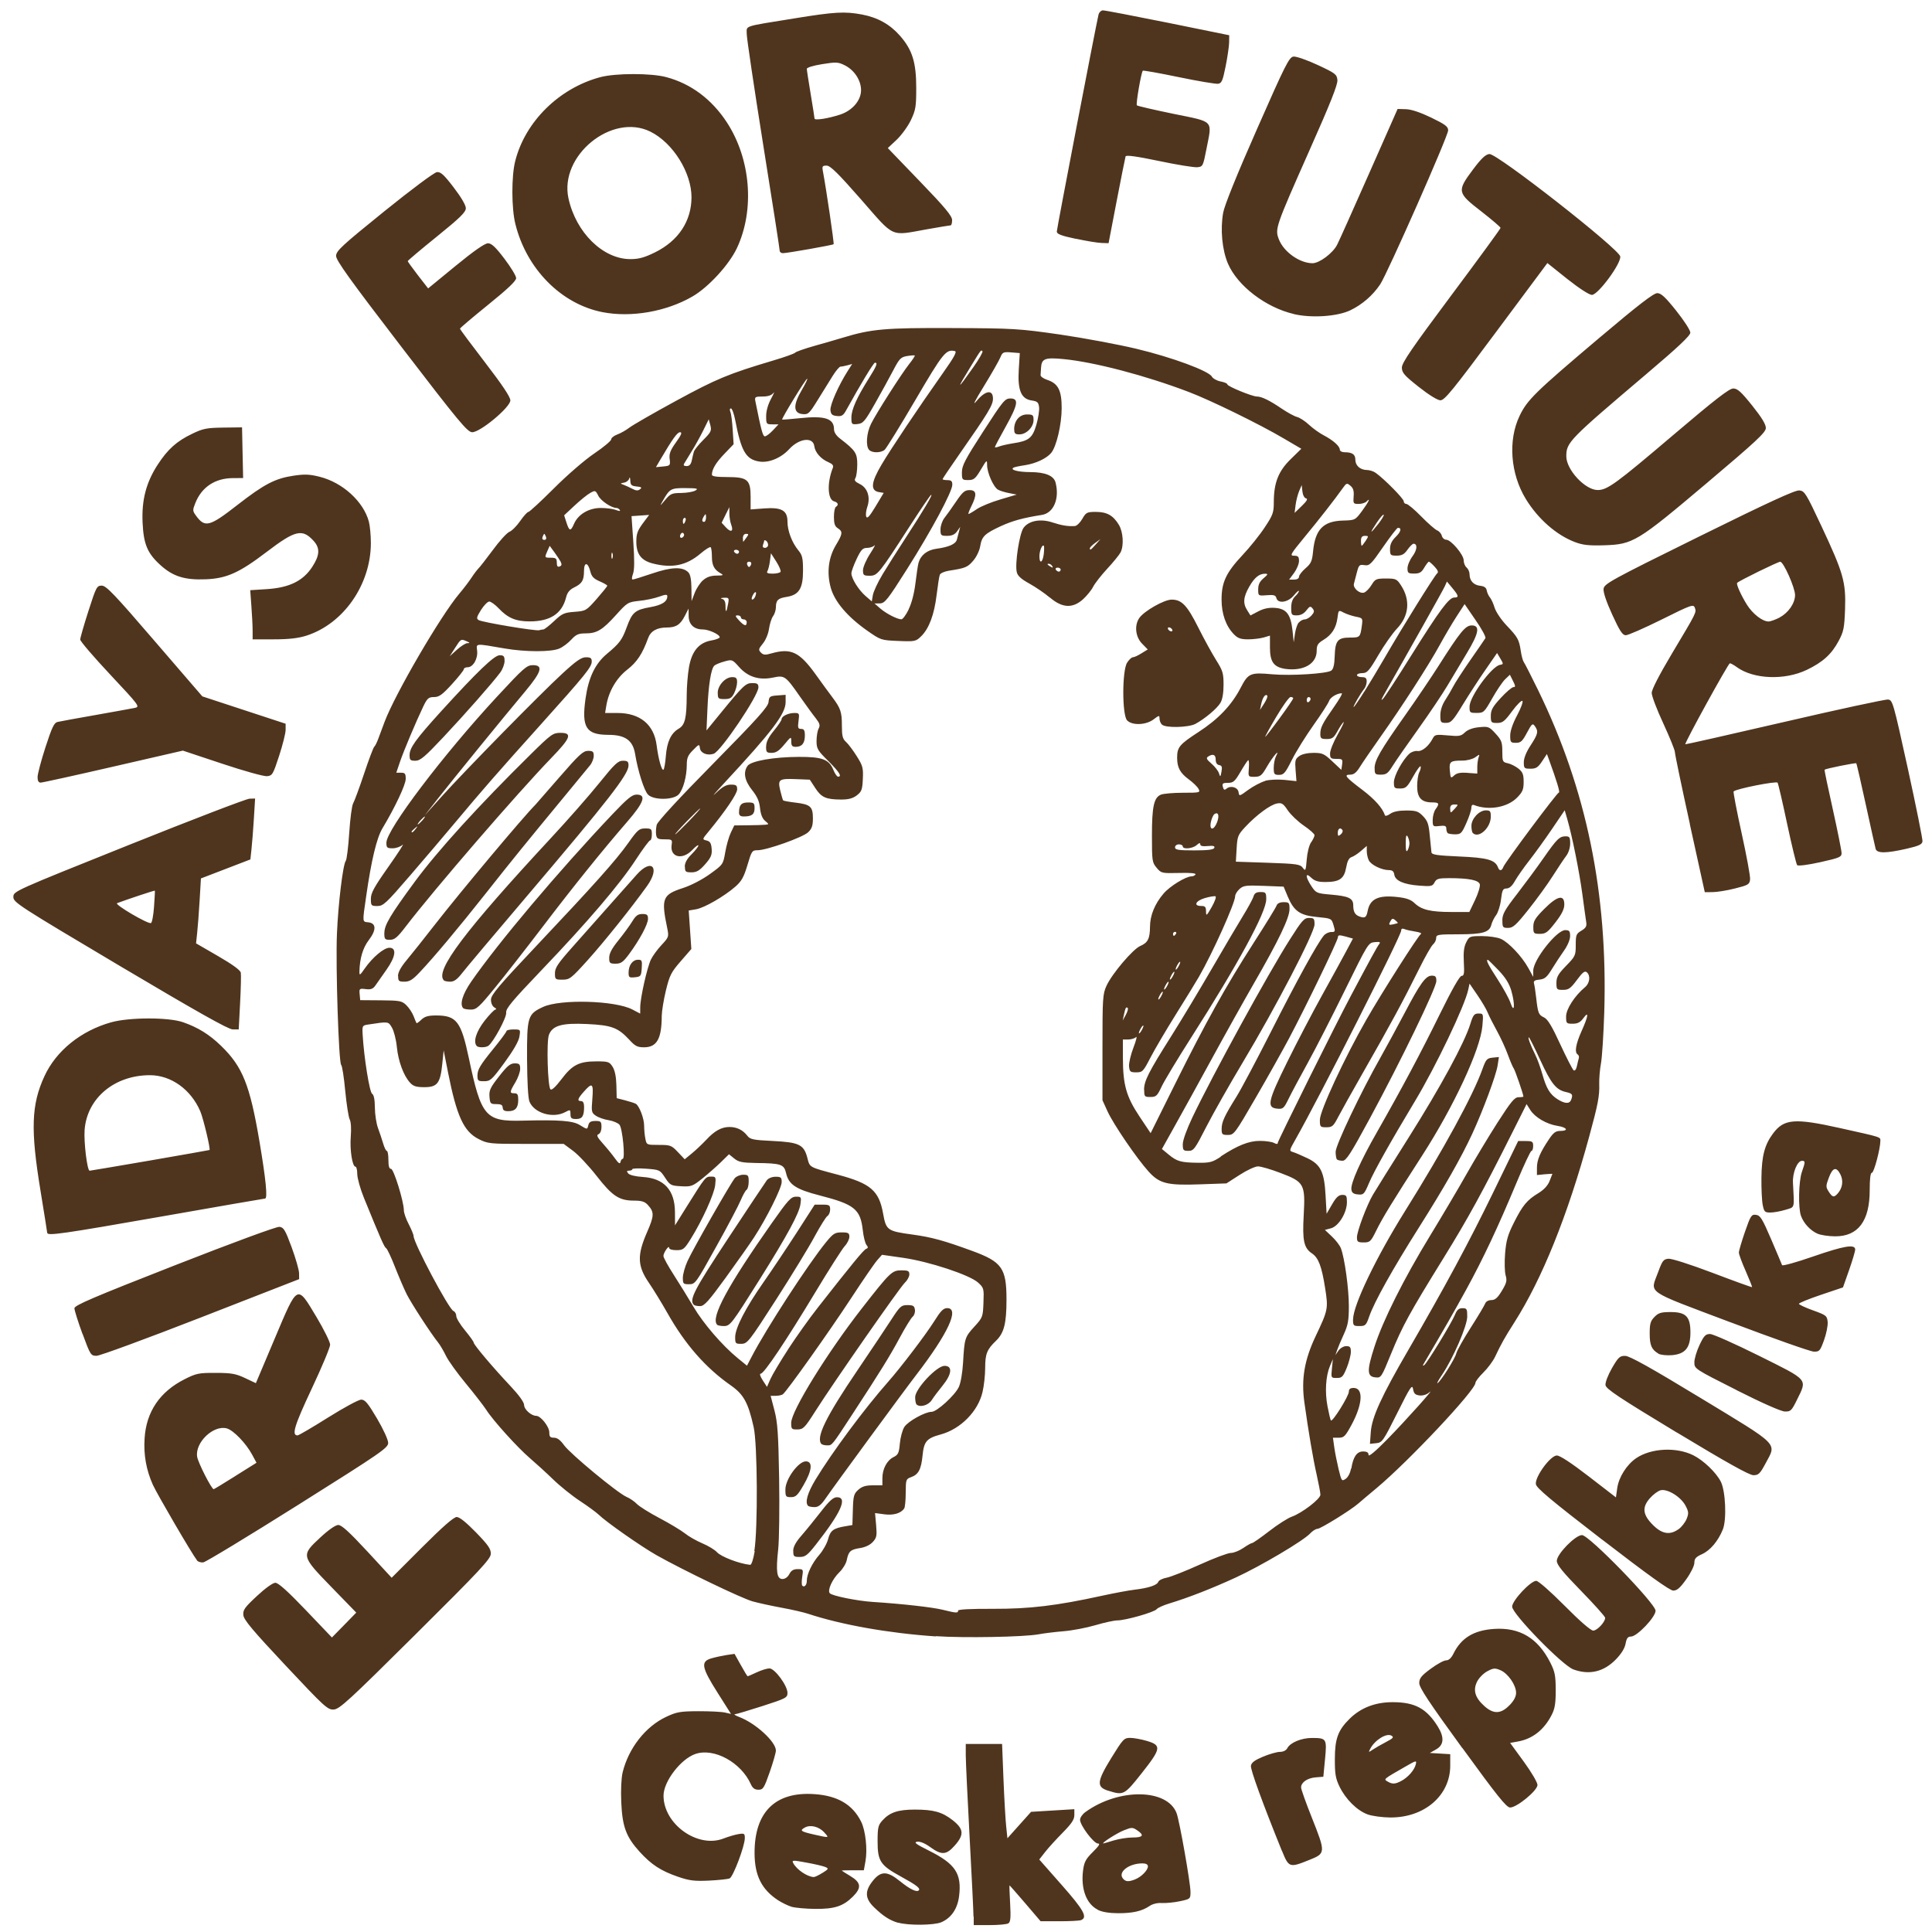 <?xml version="1.0" encoding="UTF-8" standalone="no"?>
<!-- Created with Inkscape (http://www.inkscape.org/) -->

<svg
   width="25mm"
   height="25mm"
   viewBox="0 0 25 25"
   version="1.1"
   id="svg5"
   inkscape:version="1.1.2 (0a00cf5339, 2022-02-04, custom)"
   sodipodi:docname="logo.svg"
   xmlns:inkscape="http://www.inkscape.org/namespaces/inkscape"
   xmlns:sodipodi="http://sodipodi.sourceforge.net/DTD/sodipodi-0.dtd"
   xmlns="http://www.w3.org/2000/svg"
   xmlns:svg="http://www.w3.org/2000/svg">
  <sodipodi:namedview
     id="namedview7"
     pagecolor="#505050"
     bordercolor="#eeeeee"
     borderopacity="1"
     inkscape:pageshadow="0"
     inkscape:pageopacity="0"
     inkscape:pagecheckerboard="0"
     inkscape:document-units="mm"
     showgrid="false"
     inkscape:zoom="4.2986299"
     inkscape:cx="66.067563"
     inkscape:cy="82.817086"
     inkscape:window-width="1920"
     inkscape:window-height="1007"
     inkscape:window-x="1920"
     inkscape:window-y="0"
     inkscape:window-maximized="1"
     inkscape:current-layer="layer1" />
  <defs
     id="defs2" />
  <g
     inkscape:label="Vrstva 1"
     inkscape:groupmode="layer"
     id="layer1">
    <path
       style="fill:#4f351e;fill-opacity:1;stroke-width:0.025"
       d="m 11.622,24.881 c -0.109,-0.032 -0.193,-0.086 -0.31,-0.199 -0.12,-0.116 -0.125,-0.21 -0.017,-0.345 0.104,-0.129 0.186,-0.128 0.35,0.005 0.128,0.104 0.217,0.147 0.244,0.119 0.025,-0.026 -0.03,-0.068 -0.234,-0.18 -0.263,-0.144 -0.299,-0.198 -0.299,-0.453 0,-0.18 0.007,-0.21 0.063,-0.272 0.094,-0.104 0.202,-0.14 0.419,-0.14 0.244,1.59e-4 0.353,0.031 0.489,0.137 0.144,0.113 0.151,0.187 0.031,0.324 -0.112,0.128 -0.172,0.132 -0.32,0.025 -0.069,-0.05 -0.132,-0.076 -0.17,-0.07 -0.048,0.007 -0.015,0.032 0.154,0.116 0.34,0.17 0.424,0.296 0.389,0.585 -0.02,0.166 -0.101,0.285 -0.231,0.341 -0.094,0.04 -0.428,0.043 -0.557,0.005 z m 0.975,-0.08 c -1.27e-4,-0.06 -0.023,-0.521 -0.05,-1.024 -0.027,-0.503 -0.05,-0.981 -0.05,-1.062 L 12.497,22.567 h 0.235 0.235 l 0.018,0.457 c 0.01,0.251 0.026,0.526 0.035,0.61 l 0.016,0.153 0.153,-0.171 0.153,-0.171 0.28,-0.017 0.28,-0.017 v 0.076 c 0,0.058 -0.035,0.11 -0.152,0.229 -0.084,0.085 -0.186,0.197 -0.227,0.25 l -0.075,0.096 0.29,0.329 c 0.286,0.324 0.339,0.42 0.251,0.455 -0.022,0.009 -0.149,0.015 -0.282,0.015 l -0.242,-3.19e-4 -0.198,-0.232 c -0.109,-0.127 -0.201,-0.232 -0.204,-0.232 -0.003,0 6.25e-4,0.105 0.008,0.234 0.01,0.183 0.005,0.239 -0.022,0.257 -0.019,0.013 -0.128,0.023 -0.242,0.023 l -0.207,3.25e-4 -1.57e-4,-0.109 z m 1.609,-0.089 c -0.149,-0.075 -0.222,-0.271 -0.191,-0.51 0.014,-0.108 0.035,-0.147 0.127,-0.238 0.081,-0.081 0.099,-0.109 0.065,-0.109 -0.054,-6e-6 -0.231,-0.235 -0.231,-0.307 0,-0.028 0.031,-0.073 0.069,-0.1 0.43,-0.312 1.059,-0.305 1.18,0.014 0.038,0.099 0.18,0.905 0.18,1.018 0,0.092 -0.002,0.093 -0.138,0.122 -0.076,0.016 -0.18,0.026 -0.232,0.023 -0.056,-0.004 -0.12,0.011 -0.159,0.038 -0.1,0.068 -0.217,0.094 -0.41,0.094 -0.111,-3.18e-4 -0.206,-0.016 -0.259,-0.043 z m 0.482,-0.393 c 0.08,-0.031 0.166,-0.118 0.166,-0.168 0,-0.025 -0.025,-0.039 -0.071,-0.039 -0.175,0 -0.32,0.112 -0.253,0.195 0.035,0.043 0.072,0.046 0.159,0.012 z m -0.275,-0.504 c 0.068,-0.021 0.178,-0.038 0.244,-0.038 0.135,0 0.153,-0.029 0.058,-0.093 -0.059,-0.04 -0.071,-0.04 -0.171,-1.32e-4 -0.09,0.035 -0.302,0.171 -0.266,0.17 0.006,-1.6e-4 0.067,-0.018 0.134,-0.039 z m -4.169,0.859 c -0.046,-0.014 -0.125,-0.052 -0.176,-0.085 -0.213,-0.14 -0.303,-0.32 -0.304,-0.609 -0.002,-0.533 0.269,-0.8 0.776,-0.764 0.3,0.021 0.492,0.134 0.603,0.356 0.057,0.114 0.084,0.359 0.056,0.513 l -0.021,0.116 h -0.143 c -0.079,0 -0.143,0.002 -0.143,0.004 2.5e-5,0.002 0.051,0.035 0.113,0.072 0.138,0.083 0.146,0.151 0.031,0.265 -0.126,0.125 -0.237,0.161 -0.488,0.159 -0.121,-0.001 -0.258,-0.014 -0.304,-0.027 z m 0.398,-0.438 c 0.081,-0.051 0.084,-0.057 0.038,-0.077 -0.028,-0.012 -0.137,-0.038 -0.244,-0.057 -0.178,-0.033 -0.192,-0.033 -0.172,0.006 0.044,0.084 0.179,0.176 0.265,0.181 0.014,6.91e-4 0.065,-0.023 0.113,-0.054 z m 0.026,-0.523 c -0.07,-0.077 -0.18,-0.105 -0.253,-0.065 -0.071,0.039 -0.054,0.052 0.119,0.091 0.2,0.045 0.198,0.045 0.134,-0.025 z M 8.773,24.285 C 8.552,24.209 8.429,24.129 8.277,23.962 8.101,23.768 8.053,23.637 8.039,23.32 c -0.007,-0.159 4.382e-4,-0.313 0.018,-0.386 0.077,-0.313 0.296,-0.593 0.563,-0.718 0.136,-0.064 0.183,-0.072 0.416,-0.073 0.145,-4.77e-4 0.299,0.007 0.343,0.017 l 0.08,0.018 -0.174,-0.275 c -0.208,-0.328 -0.221,-0.403 -0.08,-0.444 0.052,-0.015 0.14,-0.034 0.197,-0.043 l 0.103,-0.015 0.081,0.145 c 0.044,0.08 0.084,0.145 0.089,0.145 0.004,0 0.057,-0.023 0.117,-0.051 0.06,-0.028 0.134,-0.051 0.164,-0.051 0.069,-6.43e-4 0.234,0.223 0.234,0.317 0,0.062 -0.019,0.072 -0.323,0.17 -0.177,0.057 -0.338,0.105 -0.357,0.106 -0.019,6.91e-4 0.006,0.017 0.056,0.036 0.211,0.08 0.474,0.32 0.474,0.434 0,0.028 -0.036,0.153 -0.08,0.279 -0.073,0.209 -0.086,0.228 -0.146,0.228 -0.047,0 -0.075,-0.02 -0.097,-0.069 -0.126,-0.284 -0.476,-0.476 -0.718,-0.394 -0.189,0.064 -0.412,0.355 -0.413,0.538 -0.001,0.37 0.441,0.687 0.777,0.556 0.062,-0.024 0.149,-0.05 0.194,-0.057 0.074,-0.012 0.081,-0.007 0.081,0.052 0,0.102 -0.151,0.502 -0.197,0.522 -0.023,0.009 -0.143,0.022 -0.267,0.028 -0.188,0.009 -0.255,4.83e-4 -0.401,-0.05 z m 7.815,-0.334 c -0.254,-0.628 -0.409,-1.054 -0.401,-1.102 0.006,-0.041 0.048,-0.072 0.157,-0.118 0.082,-0.034 0.18,-0.062 0.219,-0.062 0.043,0 0.08,-0.019 0.095,-0.048 0.038,-0.072 0.182,-0.132 0.319,-0.132 0.189,6.43e-4 0.194,0.009 0.169,0.274 l -0.022,0.228 -0.1,0.008 c -0.108,0.009 -0.188,0.065 -0.188,0.131 3.12e-4,0.023 0.062,0.197 0.138,0.387 0.182,0.459 0.182,0.465 -0.033,0.551 -0.255,0.103 -0.264,0.1 -0.352,-0.118 z m 1.106,-0.474 c -0.134,-0.049 -0.283,-0.197 -0.361,-0.359 -0.051,-0.106 -0.061,-0.165 -0.06,-0.358 1.56e-4,-0.261 0.041,-0.372 0.192,-0.52 0.144,-0.142 0.331,-0.214 0.555,-0.214 0.288,-3.18e-4 0.439,0.081 0.585,0.315 0.087,0.14 0.08,0.239 -0.022,0.296 l -0.081,0.046 0.132,0.008 0.132,0.008 v 0.148 c 0,0.386 -0.333,0.674 -0.777,0.671 -0.103,-6.91e-4 -0.235,-0.019 -0.293,-0.04 z m 0.439,-0.432 c 0.087,-0.046 0.17,-0.141 0.187,-0.214 0.013,-0.054 0.007,-0.053 -0.128,0.025 -0.294,0.168 -0.29,0.165 -0.238,0.196 0.062,0.037 0.099,0.036 0.179,-0.007 z m -0.197,-0.504 c 0.092,-0.048 0.104,-0.062 0.069,-0.082 -0.064,-0.037 -0.215,0.057 -0.274,0.17 -0.025,0.049 -0.024,0.049 0.034,0.01 0.033,-0.022 0.11,-0.066 0.171,-0.098 z m 0.986,0.079 c -0.432,-0.594 -0.558,-0.784 -0.557,-0.842 6.27e-4,-0.061 0.027,-0.095 0.148,-0.184 0.081,-0.06 0.17,-0.109 0.199,-0.109 0.034,0 0.067,-0.029 0.094,-0.084 0.101,-0.206 0.263,-0.305 0.527,-0.323 0.332,-0.022 0.567,0.118 0.728,0.436 0.06,0.119 0.069,0.167 0.07,0.356 5e-5,0.173 -0.011,0.241 -0.053,0.322 -0.099,0.193 -0.247,0.309 -0.437,0.343 l -0.1,0.018 0.177,0.243 c 0.098,0.134 0.177,0.269 0.177,0.301 0,0.073 -0.269,0.294 -0.355,0.292 -0.047,-6.91e-4 -0.168,-0.152 -0.616,-0.769 z m 0.611,-0.554 c 0.057,-0.059 0.085,-0.112 0.085,-0.161 0,-0.1 -0.104,-0.251 -0.203,-0.293 -0.071,-0.03 -0.091,-0.028 -0.171,0.015 -0.05,0.027 -0.109,0.088 -0.132,0.136 -0.053,0.11 -0.025,0.205 0.095,0.313 0.118,0.107 0.215,0.104 0.325,-0.01 z m -5.193,1.106 c -0.155,-0.049 -0.148,-0.118 0.042,-0.427 0.149,-0.241 0.163,-0.257 0.242,-0.257 0.046,-1.25e-4 0.145,0.018 0.219,0.04 0.19,0.057 0.182,0.099 -0.071,0.419 -0.224,0.283 -0.233,0.287 -0.433,0.224 z M 3.696,21.552 C 3.27,21.098 3.155,20.961 3.149,20.9 c -0.007,-0.067 0.016,-0.099 0.176,-0.248 0.108,-0.101 0.206,-0.171 0.238,-0.171 0.038,-1.66e-4 0.161,0.11 0.394,0.354 L 4.295,21.189 4.453,21.028 4.61,20.867 4.291,20.539 C 3.895,20.131 3.894,20.128 4.145,19.895 c 0.106,-0.099 0.196,-0.161 0.232,-0.162 0.043,-4.84e-4 0.144,0.092 0.375,0.341 l 0.316,0.342 0.393,-0.393 c 0.269,-0.269 0.411,-0.393 0.449,-0.393 0.037,0 0.123,0.07 0.25,0.2 0.158,0.163 0.193,0.214 0.191,0.277 -0.002,0.066 -0.137,0.211 -0.975,1.043 -0.862,0.856 -0.982,0.966 -1.057,0.971 -0.079,0.005 -0.118,-0.031 -0.624,-0.57 z m 16.663,0.05 c -0.141,-0.051 -0.792,-0.719 -0.792,-0.812 0,-0.079 0.239,-0.334 0.312,-0.334 0.027,0 0.185,0.139 0.367,0.322 0.196,0.198 0.339,0.322 0.37,0.322 0.051,0 0.155,-0.111 0.155,-0.165 0,-0.016 -0.141,-0.174 -0.313,-0.35 -0.237,-0.243 -0.313,-0.337 -0.313,-0.387 0,-0.089 0.24,-0.334 0.326,-0.334 0.091,0 0.952,0.886 0.952,0.979 0,0.082 -0.24,0.334 -0.318,0.334 -0.041,0 -0.057,0.021 -0.07,0.092 -0.011,0.06 -0.055,0.131 -0.126,0.204 -0.157,0.161 -0.343,0.205 -0.551,0.129 z M 12.108,21.175 c -0.614,-0.042 -1.219,-0.15 -1.652,-0.293 -0.057,-0.019 -0.21,-0.054 -0.341,-0.078 -0.131,-0.024 -0.3,-0.061 -0.376,-0.082 C 9.593,20.681 8.838,20.317 8.497,20.125 8.297,20.012 7.84,19.692 7.745,19.598 7.717,19.571 7.61,19.492 7.507,19.424 7.403,19.356 7.245,19.229 7.156,19.142 7.066,19.055 6.931,18.932 6.855,18.867 6.699,18.734 6.375,18.376 6.29,18.24 6.258,18.191 6.142,18.04 6.03,17.905 5.919,17.771 5.802,17.609 5.771,17.545 5.74,17.481 5.696,17.406 5.673,17.377 5.574,17.254 5.32,16.862 5.261,16.744 5.226,16.673 5.158,16.514 5.11,16.392 5.062,16.269 5.011,16.161 4.997,16.152 4.972,16.137 4.934,16.051 4.708,15.497 c -0.046,-0.113 -0.084,-0.25 -0.085,-0.303 -2.195e-4,-0.053 -0.01,-0.097 -0.023,-0.097 -0.041,0 -0.075,-0.217 -0.061,-0.389 0.008,-0.103 0.003,-0.191 -0.014,-0.223 -0.015,-0.029 -0.041,-0.196 -0.058,-0.371 -0.016,-0.175 -0.04,-0.325 -0.052,-0.334 -0.032,-0.022 -0.073,-1.276 -0.055,-1.697 0.016,-0.388 0.078,-0.898 0.114,-0.943 0.013,-0.016 0.033,-0.179 0.045,-0.362 0.012,-0.183 0.034,-0.355 0.051,-0.383 0.016,-0.028 0.08,-0.2 0.141,-0.383 0.061,-0.183 0.12,-0.339 0.131,-0.348 0.011,-0.008 0.035,-0.056 0.053,-0.105 0.019,-0.05 0.055,-0.147 0.081,-0.217 C 5.111,8.982 5.702,7.967 5.945,7.68 5.999,7.617 6.069,7.524 6.102,7.474 6.134,7.425 6.174,7.373 6.189,7.358 6.205,7.344 6.289,7.236 6.376,7.119 6.462,7.001 6.559,6.895 6.591,6.882 6.623,6.87 6.686,6.807 6.731,6.742 c 0.045,-0.065 0.093,-0.118 0.107,-0.118 0.013,0 0.162,-0.137 0.33,-0.305 0.172,-0.172 0.4,-0.369 0.523,-0.452 0.12,-0.081 0.218,-0.163 0.218,-0.182 0,-0.019 0.036,-0.047 0.079,-0.063 0.044,-0.016 0.114,-0.056 0.157,-0.089 0.043,-0.033 0.315,-0.19 0.606,-0.348 0.52,-0.283 0.677,-0.348 1.251,-0.519 0.152,-0.045 0.281,-0.091 0.288,-0.103 0.007,-0.011 0.12,-0.051 0.251,-0.088 0.131,-0.037 0.295,-0.084 0.363,-0.105 0.372,-0.113 0.546,-0.129 1.417,-0.125 0.797,0.003 0.868,0.008 1.397,0.084 0.306,0.045 0.752,0.128 0.99,0.185 0.459,0.11 0.935,0.286 0.974,0.36 0.013,0.024 0.063,0.052 0.112,0.062 0.049,0.009 0.088,0.026 0.088,0.038 0,0.025 0.322,0.157 0.382,0.157 0.062,0 0.164,0.05 0.32,0.156 0.076,0.051 0.166,0.101 0.201,0.109 0.035,0.009 0.104,0.054 0.154,0.101 0.05,0.047 0.135,0.107 0.188,0.135 0.121,0.063 0.21,0.141 0.21,0.186 0,0.019 0.027,0.034 0.061,0.034 0.1,0 0.14,0.028 0.14,0.096 0,0.077 0.063,0.133 0.151,0.134 0.035,4.838e-4 0.086,0.017 0.114,0.038 0.112,0.08 0.361,0.333 0.361,0.366 0,0.019 0.015,0.035 0.034,0.035 0.019,0 0.106,0.073 0.194,0.163 0.088,0.09 0.181,0.171 0.206,0.18 0.025,0.01 0.052,0.041 0.059,0.069 0.007,0.028 0.033,0.051 0.057,0.051 0.062,0 0.226,0.194 0.226,0.267 0,0.034 0.017,0.076 0.038,0.093 0.021,0.018 0.038,0.057 0.038,0.088 0,0.083 0.053,0.139 0.138,0.148 0.052,0.006 0.078,0.024 0.084,0.06 0.005,0.028 0.023,0.069 0.041,0.09 0.018,0.021 0.046,0.082 0.062,0.136 0.017,0.053 0.086,0.156 0.154,0.227 0.146,0.154 0.161,0.181 0.184,0.331 0.009,0.063 0.027,0.127 0.038,0.142 0.012,0.015 0.095,0.178 0.185,0.362 0.628,1.288 0.904,2.631 0.857,4.172 -0.009,0.283 -0.028,0.579 -0.042,0.657 -0.015,0.078 -0.025,0.2 -0.023,0.27 0.005,0.156 -0.016,0.263 -0.132,0.688 -0.278,1.016 -0.606,1.831 -0.965,2.395 -0.129,0.202 -0.172,0.28 -0.25,0.445 -0.027,0.057 -0.095,0.149 -0.152,0.205 -0.057,0.056 -0.103,0.116 -0.103,0.134 0,0.096 -0.863,1.014 -1.278,1.361 -0.102,0.085 -0.209,0.175 -0.237,0.2 -0.095,0.084 -0.489,0.328 -0.529,0.328 -0.022,0 -0.064,0.027 -0.095,0.06 -0.088,0.095 -0.635,0.419 -0.96,0.569 -0.304,0.14 -0.615,0.262 -0.863,0.337 -0.076,0.023 -0.149,0.056 -0.163,0.074 -0.031,0.039 -0.403,0.145 -0.508,0.145 -0.042,0 -0.17,0.028 -0.285,0.062 -0.115,0.034 -0.3,0.069 -0.41,0.078 -0.11,0.009 -0.257,0.027 -0.326,0.04 -0.192,0.035 -0.964,0.049 -1.329,0.024 z m 0.288,-0.333 c 0,-0.017 0.162,-0.025 0.451,-0.024 0.475,0.002 0.824,-0.04 1.417,-0.17 0.152,-0.033 0.338,-0.068 0.414,-0.077 0.184,-0.022 0.294,-0.058 0.31,-0.102 0.007,-0.02 0.056,-0.044 0.109,-0.054 0.052,-0.01 0.245,-0.086 0.428,-0.169 0.183,-0.083 0.364,-0.151 0.402,-0.151 0.038,0 0.11,-0.029 0.161,-0.064 0.051,-0.035 0.102,-0.064 0.114,-0.064 0.012,0 0.111,-0.069 0.221,-0.154 0.109,-0.085 0.241,-0.169 0.292,-0.187 0.131,-0.046 0.37,-0.229 0.371,-0.284 7.6e-5,-0.025 -0.022,-0.141 -0.048,-0.258 -0.047,-0.206 -0.107,-0.56 -0.16,-0.941 -0.041,-0.297 0.001,-0.546 0.145,-0.85 0.163,-0.344 0.166,-0.358 0.124,-0.626 -0.044,-0.28 -0.086,-0.391 -0.169,-0.447 -0.106,-0.071 -0.127,-0.165 -0.108,-0.498 0.022,-0.4 0.006,-0.428 -0.301,-0.544 -0.122,-0.047 -0.253,-0.085 -0.29,-0.085 -0.037,-4.85e-4 -0.144,0.049 -0.238,0.11 l -0.171,0.11 -0.338,0.012 c -0.427,0.016 -0.527,-0.009 -0.668,-0.164 -0.152,-0.167 -0.455,-0.611 -0.532,-0.779 l -0.066,-0.145 v -0.683 c 0,-0.637 0.003,-0.69 0.052,-0.798 0.07,-0.154 0.341,-0.474 0.437,-0.515 0.098,-0.042 0.125,-0.095 0.126,-0.249 6.26e-4,-0.147 0.062,-0.297 0.176,-0.43 0.081,-0.095 0.288,-0.222 0.361,-0.222 0.02,0 0.044,-0.011 0.052,-0.025 0.009,-0.016 -0.071,-0.023 -0.214,-0.019 -0.222,0.005 -0.23,0.004 -0.289,-0.067 -0.058,-0.069 -0.061,-0.089 -0.061,-0.415 0,-0.38 0.026,-0.496 0.118,-0.532 0.034,-0.013 0.162,-0.024 0.286,-0.024 0.215,0 0.224,-0.002 0.199,-0.05 -0.014,-0.027 -0.07,-0.082 -0.125,-0.122 -0.114,-0.084 -0.152,-0.154 -0.152,-0.281 0,-0.137 0.03,-0.172 0.274,-0.331 0.258,-0.167 0.431,-0.348 0.549,-0.576 0.097,-0.187 0.125,-0.199 0.407,-0.173 0.243,0.022 0.711,-0.008 0.765,-0.048 0.027,-0.02 0.041,-0.078 0.044,-0.186 0.006,-0.201 0.039,-0.241 0.197,-0.241 0.131,0 0.134,-0.003 0.155,-0.158 0.012,-0.091 0.01,-0.095 -0.078,-0.112 -0.05,-0.01 -0.121,-0.034 -0.158,-0.053 -0.066,-0.035 -0.067,-0.035 -0.08,0.068 -0.017,0.131 -0.074,0.22 -0.183,0.286 -0.071,0.043 -0.086,0.067 -0.086,0.141 0,0.168 -0.171,0.266 -0.409,0.233 C 16.48,8.631 16.433,8.563 16.433,8.375 V 8.225 l -0.081,0.024 c -0.045,0.013 -0.136,0.024 -0.202,0.024 -0.095,0 -0.134,-0.014 -0.183,-0.065 C 15.863,8.102 15.807,7.944 15.807,7.758 c 0,-0.224 0.059,-0.349 0.272,-0.576 0.095,-0.101 0.225,-0.263 0.288,-0.36 0.105,-0.158 0.116,-0.19 0.116,-0.324 0,-0.25 0.059,-0.4 0.217,-0.555 L 16.839,5.807 16.614,5.675 C 16.299,5.489 15.663,5.178 15.38,5.071 14.824,4.859 14.163,4.686 13.766,4.647 c -0.244,-0.024 -0.288,-0.007 -0.295,0.112 -0.002,0.034 -0.005,0.077 -0.006,0.095 -0.001,0.018 0.037,0.045 0.085,0.061 0.143,0.047 0.188,0.136 0.188,0.366 0,0.21 -0.067,0.497 -0.136,0.58 -0.06,0.072 -0.201,0.138 -0.341,0.159 -0.069,0.01 -0.134,0.024 -0.146,0.031 -0.049,0.029 0.057,0.057 0.217,0.058 0.193,4.838e-4 0.304,0.046 0.327,0.135 0.054,0.208 -0.025,0.395 -0.177,0.419 -0.243,0.038 -0.383,0.077 -0.533,0.146 -0.207,0.096 -0.244,0.132 -0.265,0.258 -0.009,0.058 -0.049,0.141 -0.091,0.189 -0.072,0.084 -0.1,0.096 -0.314,0.129 -0.058,0.009 -0.111,0.033 -0.118,0.053 -0.008,0.02 -0.026,0.138 -0.041,0.26 -0.031,0.257 -0.098,0.435 -0.2,0.535 -0.068,0.067 -0.08,0.07 -0.296,0.061 -0.223,-0.009 -0.227,-0.011 -0.403,-0.134 -0.253,-0.178 -0.419,-0.372 -0.47,-0.551 -0.055,-0.196 -0.032,-0.393 0.066,-0.556 0.088,-0.146 0.091,-0.175 0.024,-0.218 -0.038,-0.024 -0.05,-0.06 -0.05,-0.146 0,-0.063 0.011,-0.121 0.025,-0.13 0.04,-0.025 0.029,-0.057 -0.022,-0.071 -0.086,-0.023 -0.094,-0.241 -0.017,-0.434 0.012,-0.03 -0.004,-0.05 -0.057,-0.073 -0.097,-0.041 -0.173,-0.127 -0.183,-0.208 -0.016,-0.123 -0.196,-0.102 -0.325,0.039 C 10.107,5.927 9.946,5.993 9.823,5.972 9.651,5.944 9.59,5.837 9.513,5.433 9.497,5.352 9.472,5.285 9.458,5.285 c -0.015,0 -0.018,0.018 -0.007,0.045 0.011,0.025 0.024,0.129 0.03,0.232 L 9.493,5.748 9.375,5.871 C 9.264,5.986 9.212,6.073 9.212,6.143 c 2.49e-5,0.021 0.062,0.03 0.198,0.03 0.263,0 0.303,0.034 0.303,0.258 V 6.592 L 9.888,6.579 c 0.227,-0.017 0.302,0.026 0.302,0.172 0,0.118 0.058,0.27 0.141,0.371 0.051,0.062 0.06,0.1 0.06,0.263 0,0.23 -0.052,0.314 -0.213,0.339 -0.112,0.018 -0.137,0.042 -0.138,0.137 -6.56e-4,0.035 -0.017,0.086 -0.037,0.113 -0.02,0.027 -0.043,0.1 -0.052,0.163 -0.009,0.064 -0.044,0.148 -0.08,0.191 -0.056,0.069 -0.059,0.081 -0.025,0.116 0.031,0.032 0.056,0.034 0.135,0.011 0.253,-0.072 0.363,-0.021 0.573,0.271 0.08,0.112 0.176,0.243 0.214,0.293 0.11,0.146 0.126,0.194 0.126,0.368 0,0.136 0.009,0.174 0.054,0.214 0.03,0.027 0.092,0.11 0.139,0.185 0.077,0.122 0.085,0.151 0.078,0.294 -0.006,0.139 -0.016,0.164 -0.078,0.212 -0.051,0.039 -0.107,0.054 -0.201,0.054 -0.198,-6.9e-4 -0.257,-0.027 -0.336,-0.148 l -0.071,-0.109 -0.175,-0.007 c -0.226,-0.009 -0.242,0.003 -0.207,0.149 0.015,0.063 0.032,0.12 0.037,0.126 0.005,0.006 0.077,0.019 0.16,0.029 0.194,0.023 0.225,0.052 0.225,0.203 0,0.095 -0.013,0.134 -0.061,0.18 -0.068,0.066 -0.537,0.233 -0.654,0.233 -0.072,2e-5 -0.078,0.009 -0.132,0.192 -0.046,0.154 -0.076,0.208 -0.154,0.277 -0.146,0.128 -0.404,0.277 -0.511,0.295 l -0.095,0.016 0.017,0.249 0.017,0.249 -0.138,0.159 c -0.123,0.141 -0.144,0.183 -0.191,0.377 -0.029,0.12 -0.053,0.268 -0.054,0.329 -7.402e-4,0.297 -0.063,0.407 -0.229,0.407 -0.086,0 -0.116,-0.015 -0.193,-0.1 C 7.996,13.297 7.914,13.266 7.598,13.251 c -0.326,-0.016 -0.449,0.019 -0.495,0.14 -0.033,0.086 -0.016,0.668 0.02,0.705 0.015,0.016 0.067,-0.032 0.143,-0.132 0.14,-0.186 0.229,-0.23 0.453,-0.23 0.15,0 0.167,0.005 0.208,0.07 0.029,0.046 0.046,0.126 0.049,0.238 l 0.004,0.168 0.112,0.029 c 0.061,0.016 0.123,0.036 0.137,0.045 0.045,0.029 0.106,0.19 0.106,0.281 0,0.049 0.007,0.126 0.016,0.17 0.016,0.08 0.017,0.08 0.174,0.08 0.149,0 0.164,0.005 0.247,0.093 l 0.088,0.093 0.095,-0.078 c 0.052,-0.043 0.134,-0.121 0.183,-0.173 0.108,-0.117 0.199,-0.167 0.301,-0.167 0.094,0 0.173,0.038 0.23,0.112 0.037,0.049 0.076,0.057 0.329,0.069 0.343,0.017 0.404,0.047 0.449,0.218 0.033,0.127 0.015,0.118 0.396,0.219 0.424,0.113 0.532,0.206 0.585,0.506 0.038,0.212 0.055,0.224 0.379,0.268 0.249,0.034 0.408,0.078 0.774,0.212 0.385,0.141 0.443,0.224 0.443,0.63 -1.57e-4,0.311 -0.032,0.433 -0.137,0.534 -0.116,0.111 -0.139,0.169 -0.139,0.353 -1.56e-4,0.089 -0.015,0.228 -0.034,0.308 -0.057,0.25 -0.284,0.48 -0.542,0.55 -0.181,0.049 -0.216,0.089 -0.234,0.271 -0.018,0.181 -0.053,0.247 -0.148,0.281 -0.067,0.024 -0.069,0.032 -0.07,0.2 -1.56e-4,0.096 -0.009,0.188 -0.019,0.204 -0.041,0.064 -0.14,0.093 -0.258,0.077 l -0.12,-0.016 0.014,0.156 c 0.012,0.138 0.007,0.163 -0.043,0.218 -0.035,0.039 -0.099,0.069 -0.166,0.079 -0.123,0.019 -0.148,0.042 -0.171,0.156 -0.009,0.044 -0.051,0.114 -0.094,0.155 -0.093,0.09 -0.16,0.237 -0.125,0.274 0.033,0.034 0.355,0.099 0.556,0.112 0.377,0.024 0.774,0.069 0.903,0.101 0.174,0.043 0.201,0.045 0.201,0.013 z M 15.034,9.375 c -0.017,-0.017 -0.03,-0.052 -0.03,-0.078 0,-0.043 -0.006,-0.042 -0.077,0.012 -0.097,0.074 -0.276,0.081 -0.342,0.013 -0.066,-0.068 -0.066,-0.644 -3.13e-4,-0.747 0.024,-0.038 0.058,-0.07 0.075,-0.07 0.017,-4.83e-5 0.067,-0.023 0.111,-0.051 l 0.081,-0.05 -0.074,-0.076 c -0.085,-0.087 -0.101,-0.235 -0.036,-0.33 0.062,-0.091 0.322,-0.239 0.42,-0.239 0.13,0 0.2,0.074 0.346,0.365 0.072,0.144 0.175,0.331 0.228,0.416 0.087,0.138 0.097,0.171 0.097,0.32 0,0.105 -0.014,0.191 -0.04,0.234 -0.042,0.073 -0.202,0.207 -0.324,0.273 -0.09,0.048 -0.389,0.055 -0.433,0.009 z m 0.133,-1.231 c -0.009,-0.014 -0.027,-0.026 -0.041,-0.026 -0.014,0 -0.018,0.012 -0.01,0.026 0.009,0.014 0.027,0.026 0.041,0.026 0.014,0 0.018,-0.012 0.01,-0.026 z M 13.585,7.733 c -0.066,-0.056 -0.186,-0.138 -0.266,-0.182 -0.105,-0.058 -0.151,-0.099 -0.162,-0.148 -0.026,-0.106 0.034,-0.499 0.088,-0.573 0.067,-0.092 0.219,-0.121 0.373,-0.07 0.118,0.039 0.202,0.053 0.29,0.047 0.025,-0.001 0.068,-0.043 0.097,-0.093 0.048,-0.084 0.061,-0.09 0.176,-0.09 0.143,0 0.224,0.046 0.297,0.167 0.056,0.093 0.067,0.268 0.022,0.357 -0.016,0.031 -0.093,0.126 -0.172,0.211 -0.079,0.085 -0.161,0.191 -0.183,0.234 -0.022,0.044 -0.081,0.116 -0.13,0.161 -0.134,0.121 -0.269,0.115 -0.428,-0.021 z m 0.14,-0.362 c 0,-0.014 -0.018,-0.026 -0.039,-0.026 -0.021,0 -0.032,0.012 -0.024,0.026 0.009,0.014 0.026,0.026 0.039,0.026 0.013,0 0.024,-0.012 0.024,-0.026 z m -0.113,-0.051 c -0.009,-0.014 -0.029,-0.026 -0.045,-0.025 -0.018,1.658e-4 -0.015,0.01 0.008,0.025 0.048,0.032 0.057,0.032 0.038,0 z M 13.506,7.172 c 0.006,-0.053 0.007,-0.102 0.001,-0.109 -0.02,-0.023 -0.057,0.064 -0.057,0.134 -6.25e-4,0.105 0.042,0.086 0.056,-0.026 z m 0.673,-0.127 0.061,-0.069 -0.068,0.049 c -0.037,0.027 -0.069,0.058 -0.069,0.069 -0.001,0.032 0.012,0.023 0.076,-0.049 z M 10.44,20.453 c 0,-0.085 0.071,-0.231 0.162,-0.334 0.047,-0.054 0.099,-0.146 0.114,-0.204 0.029,-0.111 0.068,-0.14 0.226,-0.166 l 0.088,-0.015 0.006,-0.199 c 0.005,-0.178 0.013,-0.206 0.07,-0.257 0.048,-0.043 0.095,-0.058 0.188,-0.058 h 0.124 v -0.091 c 0,-0.121 0.059,-0.232 0.144,-0.274 0.06,-0.03 0.071,-0.052 0.082,-0.176 0.007,-0.078 0.033,-0.175 0.058,-0.214 0.047,-0.073 0.267,-0.196 0.353,-0.196 0.068,-3.25e-4 0.302,-0.214 0.352,-0.321 0.025,-0.053 0.047,-0.185 0.055,-0.316 0.018,-0.314 0.023,-0.331 0.147,-0.466 0.107,-0.117 0.11,-0.126 0.117,-0.31 0.007,-0.182 0.005,-0.191 -0.069,-0.259 -0.108,-0.099 -0.634,-0.273 -0.972,-0.321 l -0.272,-0.039 -0.061,0.069 c -0.034,0.038 -0.185,0.258 -0.336,0.489 -0.288,0.44 -0.839,1.215 -0.887,1.248 -0.015,0.01 -0.057,0.019 -0.092,0.019 l -0.065,3.17e-4 0.049,0.187 c 0.041,0.157 0.051,0.299 0.061,0.882 0.006,0.382 8.74e-4,0.794 -0.012,0.915 -0.032,0.29 -0.018,0.386 0.055,0.386 0.034,0 0.069,-0.025 0.089,-0.064 0.024,-0.046 0.054,-0.064 0.108,-0.064 0.072,0 0.074,0.003 0.059,0.099 -0.009,0.054 -0.008,0.106 2.97e-4,0.115 0.026,0.027 0.059,-0.008 0.059,-0.062 z m -0.176,-0.383 c 0,-0.054 0.032,-0.114 0.109,-0.202 0.06,-0.069 0.173,-0.209 0.252,-0.31 0.107,-0.138 0.158,-0.184 0.205,-0.184 0.142,0 0.055,0.196 -0.272,0.612 -0.109,0.139 -0.138,0.161 -0.21,0.161 -0.076,0 -0.083,-0.007 -0.083,-0.076 z m 0.192,-0.585 c -0.042,-0.044 -0.007,-0.167 0.096,-0.338 0.216,-0.356 0.633,-0.918 0.941,-1.267 0.166,-0.188 0.488,-0.612 0.593,-0.779 0.087,-0.139 0.121,-0.174 0.171,-0.174 0.163,0 0.011,0.328 -0.4,0.863 -0.174,0.226 -1.054,1.426 -1.167,1.59 -0.064,0.094 -0.099,0.122 -0.151,0.122 -0.037,0 -0.074,-0.008 -0.084,-0.017 z m -0.293,-0.212 c 0,-0.132 0.168,-0.363 0.264,-0.363 0.093,0 0.082,0.117 -0.029,0.307 -0.077,0.134 -0.101,0.156 -0.163,0.156 -0.067,0 -0.072,-0.007 -0.072,-0.101 z m 0.468,-0.586 c -0.078,-0.08 0.051,-0.346 0.466,-0.958 0.169,-0.25 0.364,-0.541 0.433,-0.648 0.116,-0.179 0.131,-0.193 0.213,-0.193 0.073,0 0.089,0.01 0.096,0.06 0.005,0.033 -0.009,0.074 -0.029,0.09 -0.021,0.017 -0.096,0.139 -0.168,0.273 -0.126,0.235 -0.247,0.431 -0.623,1.006 -0.256,0.392 -0.252,0.386 -0.314,0.386 -0.032,0 -0.065,-0.008 -0.074,-0.017 z m -0.393,-0.276 c 0,-0.152 0.468,-0.909 0.917,-1.484 0.363,-0.465 0.388,-0.489 0.509,-0.489 0.087,0 0.103,0.008 0.103,0.053 0,0.029 -0.027,0.078 -0.06,0.109 -0.066,0.063 -0.919,1.287 -1.156,1.66 -0.138,0.217 -0.157,0.236 -0.232,0.237 -0.076,0.001 -0.081,-0.005 -0.081,-0.086 z m 1.621,-0.239 c -0.009,-0.009 -0.017,-0.051 -0.017,-0.092 0,-0.108 0.279,-0.406 0.38,-0.406 0.107,0 0.096,0.107 -0.025,0.256 -0.053,0.065 -0.116,0.149 -0.141,0.188 -0.043,0.068 -0.154,0.098 -0.198,0.054 z m -2.098,1.898 c 0.047,-0.288 0.041,-1.39 -0.009,-1.605 C 9.681,18.148 9.622,18.043 9.458,17.928 9.13,17.699 8.865,17.396 8.636,16.99 8.564,16.863 8.456,16.686 8.395,16.597 8.247,16.38 8.243,16.242 8.373,15.944 c 0.093,-0.212 0.095,-0.259 0.01,-0.352 -0.039,-0.043 -0.08,-0.056 -0.178,-0.056 -0.193,0 -0.281,-0.058 -0.486,-0.321 -0.101,-0.129 -0.238,-0.275 -0.305,-0.324 L 7.294,14.802 H 6.805 c -0.471,0 -0.493,-0.002 -0.614,-0.064 -0.191,-0.098 -0.282,-0.297 -0.394,-0.863 l -0.056,-0.283 -0.018,0.175 c -0.025,0.25 -0.064,0.301 -0.231,0.301 -0.106,0 -0.144,-0.012 -0.186,-0.058 -0.084,-0.092 -0.152,-0.276 -0.171,-0.463 -0.009,-0.095 -0.038,-0.207 -0.063,-0.249 -0.048,-0.082 -0.042,-0.081 -0.311,-0.04 -0.073,0.011 -0.075,0.016 -0.068,0.134 0.017,0.293 0.089,0.741 0.122,0.761 0.023,0.014 0.035,0.073 0.036,0.18 6.104e-4,0.088 0.019,0.206 0.04,0.263 0.021,0.057 0.051,0.146 0.067,0.2 0.015,0.053 0.037,0.097 0.048,0.097 0.011,0 0.02,0.052 0.02,0.116 0,0.081 0.01,0.116 0.034,0.116 0.035,0 0.166,0.423 0.166,0.537 0,0.032 0.028,0.113 0.063,0.179 0.034,0.066 0.063,0.136 0.063,0.154 0,0.088 0.455,0.945 0.515,0.969 0.02,0.008 0.037,0.037 0.037,0.065 0,0.028 0.051,0.111 0.113,0.186 0.062,0.075 0.113,0.146 0.113,0.159 0,0.027 0.249,0.322 0.483,0.57 0.104,0.111 0.169,0.202 0.169,0.237 0,0.057 0.093,0.14 0.157,0.14 0.058,0 0.169,0.14 0.169,0.214 0,0.056 0.011,0.069 0.061,0.069 0.042,0 0.083,0.031 0.13,0.097 0.079,0.111 0.696,0.622 0.809,0.669 0.041,0.017 0.101,0.058 0.133,0.091 0.032,0.033 0.165,0.116 0.296,0.185 0.131,0.069 0.278,0.158 0.326,0.196 0.048,0.039 0.15,0.097 0.226,0.129 0.076,0.032 0.16,0.083 0.188,0.114 0.053,0.059 0.29,0.15 0.43,0.164 0.017,0.002 0.041,-0.071 0.059,-0.177 z m 7.725,-1.067 c 0.024,-0.153 0.072,-0.221 0.152,-0.221 0.051,0 0.071,0.013 0.071,0.045 0,0.028 0.087,-0.044 0.24,-0.2 0.242,-0.246 0.645,-0.697 0.545,-0.609 -0.032,0.028 -0.082,0.044 -0.125,0.039 -0.056,-0.007 -0.074,-0.024 -0.084,-0.083 -0.011,-0.065 -0.036,-0.028 -0.204,0.309 -0.183,0.366 -0.195,0.384 -0.273,0.392 l -0.081,0.008 0.011,-0.153 c 0.013,-0.19 0.139,-0.465 0.482,-1.055 0.477,-0.821 0.785,-1.393 1.103,-2.047 l 0.322,-0.663 h 0.097 c 0.087,0 0.097,0.007 0.097,0.064 0,0.035 -0.01,0.064 -0.022,0.064 -0.012,0 -0.098,0.183 -0.191,0.406 -0.245,0.587 -0.433,0.987 -0.654,1.39 -0.162,0.295 -0.261,0.468 -0.556,0.97 -0.007,0.013 -0.001,0.016 0.013,0.006 0.036,-0.023 0.354,-0.544 0.398,-0.652 0.026,-0.064 0.05,-0.085 0.097,-0.085 0.057,0 0.062,0.01 0.062,0.109 -4.7e-4,0.12 -0.181,0.538 -0.328,0.756 -0.045,0.066 -0.07,0.114 -0.056,0.105 0.044,-0.028 0.225,-0.315 0.242,-0.384 0.009,-0.037 0.093,-0.187 0.187,-0.334 0.094,-0.147 0.178,-0.287 0.187,-0.312 0.01,-0.027 0.043,-0.045 0.08,-0.045 0.048,0 0.081,-0.028 0.136,-0.12 0.061,-0.101 0.069,-0.132 0.049,-0.2 -0.013,-0.044 -0.016,-0.172 -0.007,-0.284 0.014,-0.167 0.034,-0.239 0.114,-0.398 0.113,-0.225 0.17,-0.293 0.317,-0.382 0.069,-0.042 0.121,-0.097 0.144,-0.155 0.02,-0.05 0.037,-0.092 0.037,-0.094 0,-0.002 -0.045,4.77e-4 -0.1,0.005 l -0.1,0.01 v -0.094 c 0,-0.101 0.039,-0.195 0.155,-0.368 0.058,-0.087 0.088,-0.109 0.147,-0.109 0.113,0 0.088,-0.046 -0.035,-0.065 -0.142,-0.022 -0.292,-0.11 -0.353,-0.206 l -0.048,-0.076 -0.187,0.373 c -0.382,0.762 -0.571,1.107 -0.882,1.61 -0.446,0.721 -0.535,0.883 -0.683,1.244 -0.128,0.314 -0.13,0.317 -0.206,0.309 -0.108,-0.011 -0.11,-0.089 -0.01,-0.398 0.11,-0.341 0.379,-0.877 0.717,-1.431 0.153,-0.251 0.366,-0.61 0.472,-0.798 0.106,-0.188 0.288,-0.49 0.403,-0.67 0.176,-0.274 0.221,-0.328 0.273,-0.328 0.034,0 0.062,-0.004 0.062,-0.009 0,-0.028 -0.109,-0.344 -0.126,-0.365 -0.011,-0.014 -0.045,-0.094 -0.075,-0.176 -0.03,-0.083 -0.094,-0.222 -0.142,-0.309 -0.048,-0.087 -0.102,-0.193 -0.119,-0.236 -0.017,-0.043 -0.077,-0.144 -0.133,-0.226 l -0.102,-0.149 -0.017,0.079 c -0.045,0.21 -0.419,0.993 -0.69,1.443 -0.311,0.517 -0.529,0.905 -0.592,1.054 -0.064,0.151 -0.072,0.159 -0.145,0.152 -0.058,-0.005 -0.08,-0.022 -0.085,-0.064 -0.011,-0.079 0.117,-0.368 0.328,-0.737 0.331,-0.581 0.571,-1.032 0.816,-1.531 0.157,-0.319 0.257,-0.496 0.282,-0.496 0.032,-7.7e-5 0.037,-0.031 0.029,-0.176 -0.007,-0.128 0.001,-0.198 0.031,-0.258 0.039,-0.078 0.046,-0.081 0.204,-0.081 0.09,0 0.199,0.016 0.244,0.036 0.101,0.045 0.271,0.225 0.355,0.376 l 0.064,0.116 3.13e-4,-0.081 c 4.69e-4,-0.14 0.303,-0.524 0.413,-0.524 0.054,0 0.064,0.012 0.064,0.077 0,0.045 -0.032,0.122 -0.078,0.187 -0.043,0.06 -0.113,0.168 -0.157,0.239 -0.065,0.106 -0.093,0.13 -0.161,0.137 -0.063,0.006 -0.08,0.018 -0.071,0.051 0.007,0.024 0.019,0.107 0.028,0.185 0.023,0.201 0.031,0.22 0.102,0.254 0.047,0.022 0.102,0.113 0.21,0.348 0.081,0.175 0.159,0.326 0.173,0.336 0.016,0.01 0.033,-0.012 0.042,-0.055 0.008,-0.04 0.02,-0.086 0.025,-0.103 0.005,-0.017 -0.001,-0.038 -0.015,-0.047 -0.043,-0.027 -0.025,-0.135 0.051,-0.304 0.087,-0.192 0.097,-0.268 0.022,-0.165 -0.039,0.053 -0.073,0.071 -0.137,0.071 -0.082,0 -0.086,-0.004 -0.086,-0.094 0,-0.096 0.112,-0.268 0.244,-0.378 0.063,-0.052 0.075,-0.15 0.024,-0.194 -0.026,-0.022 -0.055,6.92e-4 -0.128,0.1 -0.081,0.109 -0.108,0.128 -0.18,0.128 -0.081,0 -0.085,-0.005 -0.085,-0.091 0,-0.075 0.022,-0.114 0.125,-0.22 0.12,-0.123 0.125,-0.135 0.125,-0.27 0,-0.13 0.006,-0.145 0.073,-0.185 0.057,-0.034 0.071,-0.058 0.063,-0.108 -0.006,-0.036 -0.028,-0.198 -0.05,-0.361 -0.039,-0.292 -0.132,-0.755 -0.196,-0.976 l -0.033,-0.113 -0.164,0.242 c -0.09,0.133 -0.223,0.317 -0.295,0.409 -0.072,0.092 -0.155,0.211 -0.185,0.264 -0.036,0.065 -0.072,0.096 -0.108,0.097 -0.047,1.58e-4 -0.057,0.019 -0.072,0.142 -0.009,0.078 -0.038,0.169 -0.063,0.202 -0.025,0.033 -0.053,0.089 -0.062,0.125 -0.024,0.099 -0.111,0.124 -0.427,0.124 -0.264,0 -0.287,0.004 -0.287,0.048 0,0.027 -0.018,0.064 -0.04,0.082 -0.022,0.019 -0.101,0.156 -0.175,0.306 -0.219,0.441 -0.375,0.729 -0.739,1.366 -0.134,0.234 -0.274,0.486 -0.313,0.56 -0.063,0.122 -0.079,0.135 -0.154,0.135 -0.08,0 -0.084,-0.004 -0.084,-0.097 3.13e-4,-0.116 0.32,-0.804 0.602,-1.296 0.201,-0.351 0.668,-1.084 0.706,-1.109 0.013,-0.009 -0.019,-0.022 -0.072,-0.03 -0.053,-0.008 -0.116,-0.022 -0.14,-0.032 -0.03,-0.012 -0.044,-0.006 -0.044,0.019 0,0.067 -1.059,2.159 -1.368,2.703 -0.083,0.146 -0.083,0.147 -0.028,0.164 0.03,0.009 0.113,0.045 0.184,0.079 0.171,0.082 0.218,0.178 0.234,0.486 l 0.013,0.232 0.071,-0.122 c 0.053,-0.092 0.086,-0.122 0.132,-0.122 0.053,0 0.06,0.012 0.06,0.094 0,0.137 -0.107,0.311 -0.206,0.338 l -0.079,0.021 0.09,0.085 c 0.05,0.047 0.103,0.115 0.117,0.153 0.048,0.124 0.103,0.522 0.103,0.748 -1.56e-4,0.185 -0.011,0.246 -0.065,0.364 -0.036,0.078 -0.075,0.171 -0.087,0.206 l -0.022,0.064 0.04,-0.058 c 0.022,-0.032 0.067,-0.058 0.1,-0.058 0.049,0 0.06,0.013 0.06,0.074 0,0.041 -0.024,0.133 -0.053,0.206 -0.048,0.117 -0.062,0.132 -0.129,0.132 -0.075,0 -0.075,-6.91e-4 -0.063,-0.122 l 0.012,-0.122 -0.038,0.09 c -0.054,0.129 -0.067,0.336 -0.031,0.522 0.017,0.088 0.036,0.17 0.043,0.181 0.018,0.03 0.233,-0.315 0.233,-0.372 0,-0.034 0.018,-0.048 0.062,-0.048 0.128,0 0.118,0.206 -0.024,0.471 -0.083,0.154 -0.101,0.173 -0.168,0.173 h -0.076 l 0.017,0.122 c 0.009,0.067 0.035,0.195 0.056,0.284 0.038,0.156 0.041,0.161 0.092,0.126 0.031,-0.021 0.059,-0.076 0.068,-0.13 z m 0.023,-1.931 c 0,-0.181 0.296,-0.798 0.668,-1.394 0.506,-0.809 0.884,-1.503 1.005,-1.842 0.046,-0.128 0.058,-0.142 0.132,-0.15 l 0.082,-0.008 -0.017,0.11 c -0.019,0.125 -0.19,0.584 -0.327,0.881 -0.143,0.309 -0.36,0.691 -0.694,1.219 -0.34,0.538 -0.574,0.957 -0.64,1.146 -0.04,0.116 -0.05,0.125 -0.127,0.125 -0.077,0 -0.083,-0.005 -0.083,-0.087 z m 0.05,-1.062 c 0,-0.076 0.127,-0.416 0.207,-0.551 0.029,-0.05 0.237,-0.383 0.463,-0.741 0.413,-0.655 0.719,-1.218 0.797,-1.468 0.036,-0.117 0.051,-0.135 0.106,-0.135 0.063,0 0.064,0.002 0.05,0.161 -0.026,0.304 -0.369,1.041 -0.782,1.681 -0.384,0.596 -0.507,0.796 -0.589,0.962 -0.073,0.148 -0.083,0.158 -0.165,0.158 -0.077,0 -0.087,-0.008 -0.087,-0.066 z m -0.259,-1.007 c -0.009,-0.009 -0.017,-0.054 -0.017,-0.099 0,-0.085 0.325,-0.769 0.582,-1.223 0.076,-0.135 0.213,-0.388 0.305,-0.562 0.207,-0.395 0.279,-0.494 0.357,-0.494 0.049,0 0.06,0.013 0.059,0.071 -9.42e-4,0.088 -0.464,1.044 -0.861,1.777 -0.249,0.46 -0.305,0.547 -0.352,0.547 -0.031,0 -0.064,-0.008 -0.073,-0.017 z m 2.541,-3.009 c 0,-0.075 0.023,-0.113 0.141,-0.232 0.17,-0.171 0.261,-0.192 0.26,-0.058 -1.25e-4,0.06 -0.032,0.125 -0.115,0.232 -0.099,0.128 -0.126,0.148 -0.2,0.148 -0.081,0 -0.086,-0.005 -0.086,-0.09 z m -0.401,-0.084 c 3.13e-4,-0.081 0.031,-0.136 0.19,-0.341 0.104,-0.135 0.258,-0.343 0.342,-0.464 0.175,-0.251 0.208,-0.283 0.288,-0.283 0.05,0 0.058,0.013 0.058,0.093 0,0.054 -0.021,0.121 -0.052,0.161 -0.029,0.038 -0.106,0.154 -0.173,0.259 -0.066,0.105 -0.207,0.299 -0.312,0.431 -0.164,0.206 -0.203,0.241 -0.266,0.241 -0.069,0 -0.074,-0.007 -0.074,-0.097 z m -9.241,5.548 c 0.103,-0.158 0.275,-0.4 0.383,-0.537 0.442,-0.564 0.592,-0.747 0.625,-0.76 0.028,-0.011 0.029,-0.022 0.005,-0.052 -0.017,-0.021 -0.039,-0.108 -0.048,-0.194 -0.031,-0.269 -0.109,-0.331 -0.557,-0.446 -0.308,-0.079 -0.401,-0.141 -0.435,-0.288 -0.026,-0.115 -0.064,-0.128 -0.387,-0.132 -0.18,-0.003 -0.227,-0.012 -0.284,-0.058 l -0.068,-0.055 -0.105,0.103 c -0.058,0.057 -0.166,0.151 -0.24,0.211 -0.127,0.101 -0.144,0.107 -0.275,0.1 -0.131,-0.007 -0.143,-0.013 -0.207,-0.111 -0.066,-0.101 -0.071,-0.103 -0.246,-0.116 -0.098,-0.007 -0.178,-0.004 -0.178,0.006 1.95e-5,0.011 -0.018,0.019 -0.041,0.019 -0.032,0 -0.034,0.008 -0.012,0.036 0.017,0.021 0.095,0.04 0.191,0.046 0.274,0.018 0.413,0.171 0.414,0.456 l 6.104e-4,0.17 0.161,-0.258 c 0.231,-0.369 0.234,-0.373 0.306,-0.373 0.061,0 0.064,0.005 0.053,0.109 -0.013,0.119 -0.168,0.459 -0.315,0.695 -0.085,0.137 -0.1,0.148 -0.187,0.148 -0.056,1.31e-4 -0.094,-0.012 -0.094,-0.03 0,-0.043 -0.073,0.061 -0.074,0.105 -4.381e-4,0.02 0.06,0.13 0.134,0.245 0.074,0.115 0.189,0.301 0.255,0.413 0.128,0.217 0.373,0.501 0.571,0.663 l 0.121,0.099 0.061,-0.117 c 0.187,-0.361 0.735,-1.204 0.964,-1.483 0.091,-0.111 0.114,-0.125 0.201,-0.125 0.085,0 0.099,0.008 0.099,0.057 0,0.031 -0.027,0.086 -0.061,0.122 -0.033,0.036 -0.205,0.306 -0.382,0.6 -0.375,0.622 -0.66,1.048 -0.703,1.049 -0.019,4.76e-4 -0.009,0.033 0.025,0.086 l 0.055,0.085 0.044,-0.1 c 0.024,-0.055 0.128,-0.23 0.231,-0.388 z M 9.513,17.303 c 0,-0.118 0.136,-0.381 0.367,-0.711 0.104,-0.149 0.296,-0.436 0.426,-0.637 l 0.236,-0.367 h 0.1 c 0.089,0 0.1,0.007 0.1,0.063 0,0.035 -0.016,0.072 -0.035,0.084 -0.019,0.011 -0.093,0.131 -0.166,0.265 -0.072,0.135 -0.296,0.502 -0.498,0.816 -0.351,0.546 -0.371,0.571 -0.449,0.573 -0.076,0.001 -0.081,-0.004 -0.081,-0.086 z M 9.279,17.141 c -0.086,-0.089 0.136,-0.501 0.71,-1.317 0.21,-0.298 0.247,-0.338 0.31,-0.339 0.069,-6.92e-4 0.072,0.004 0.059,0.096 -0.017,0.121 -0.168,0.4 -0.523,0.967 -0.372,0.592 -0.386,0.611 -0.471,0.611 -0.038,0 -0.077,-0.008 -0.086,-0.017 z M 8.978,16.884 c -0.063,-0.065 0.002,-0.19 0.447,-0.864 0.255,-0.386 0.479,-0.723 0.498,-0.748 0.02,-0.026 0.068,-0.045 0.113,-0.045 0.069,0 0.079,0.009 0.079,0.069 0,0.076 -0.196,0.469 -0.357,0.715 -0.056,0.086 -0.222,0.321 -0.368,0.523 -0.221,0.304 -0.277,0.366 -0.33,0.367 -0.036,4.83e-4 -0.072,-0.007 -0.081,-0.016 z M 8.836,16.534 c 1.252e-4,-0.046 0.027,-0.143 0.06,-0.215 0.069,-0.153 0.556,-1.006 0.612,-1.073 0.021,-0.025 0.07,-0.045 0.109,-0.045 0.065,0 0.071,0.008 0.071,0.089 0,0.049 -0.012,0.096 -0.027,0.106 -0.015,0.009 -0.049,0.071 -0.077,0.137 -0.027,0.066 -0.17,0.337 -0.318,0.602 -0.261,0.471 -0.27,0.483 -0.349,0.483 -0.075,1.59e-4 -0.081,-0.006 -0.081,-0.083 z M 8.058,14.995 c 0.035,0 -0.003,-0.395 -0.042,-0.441 -0.02,-0.023 -0.083,-0.05 -0.141,-0.059 -0.058,-0.009 -0.132,-0.035 -0.165,-0.058 -0.056,-0.038 -0.059,-0.051 -0.045,-0.218 0.016,-0.202 -5.632e-4,-0.217 -0.109,-0.094 -0.083,0.093 -0.091,0.123 -0.036,0.123 0.025,0 0.038,0.026 0.038,0.075 0,0.12 -0.024,0.157 -0.103,0.157 -0.06,0 -0.073,-0.011 -0.073,-0.063 0,-0.06 -0.003,-0.061 -0.069,-0.026 -0.158,0.085 -0.402,0.013 -0.462,-0.137 -0.018,-0.044 -0.029,-0.254 -0.031,-0.548 -0.002,-0.551 0.008,-0.584 0.207,-0.676 0.224,-0.104 0.934,-0.084 1.156,0.033 l 0.101,0.053 5.477e-4,-0.084 c 8.076e-4,-0.121 0.09,-0.517 0.139,-0.617 0.023,-0.047 0.085,-0.132 0.138,-0.188 0.093,-0.1 0.095,-0.106 0.072,-0.219 -0.08,-0.383 -0.061,-0.431 0.204,-0.517 0.105,-0.034 0.249,-0.109 0.349,-0.181 0.169,-0.122 0.171,-0.124 0.198,-0.282 0.015,-0.087 0.047,-0.201 0.072,-0.253 l 0.045,-0.094 0.176,-0.002 c 0.097,-6.91e-4 0.198,-0.004 0.226,-0.007 0.049,-0.005 0.049,-0.006 -0.003,-0.05 -0.036,-0.03 -0.057,-0.084 -0.066,-0.165 -0.009,-0.089 -0.036,-0.15 -0.103,-0.234 -0.097,-0.122 -0.117,-0.23 -0.058,-0.313 0.045,-0.063 0.338,-0.115 0.664,-0.116 0.301,-0.001 0.391,0.032 0.446,0.168 0.02,0.049 0.047,0.088 0.061,0.088 0.054,0 0.018,-0.058 -0.126,-0.202 C 10.579,9.711 10.566,9.687 10.566,9.588 c 0,-0.06 0.012,-0.132 0.027,-0.16 0.022,-0.042 0.015,-0.067 -0.037,-0.134 C 10.52,9.25 10.431,9.126 10.356,9.02 10.164,8.744 10.153,8.736 10.002,8.768 9.824,8.805 9.678,8.76 9.564,8.631 9.477,8.533 9.472,8.532 9.375,8.559 9.32,8.574 9.261,8.598 9.245,8.612 9.201,8.648 9.167,8.863 9.154,9.178 L 9.142,9.452 9.325,9.228 c 0.296,-0.362 0.324,-0.389 0.411,-0.389 0.063,0 0.078,0.011 0.078,0.055 0,0.108 -0.487,0.83 -0.58,0.86 -0.082,0.027 -0.168,-0.008 -0.177,-0.072 -0.008,-0.056 -0.01,-0.056 -0.089,0.024 -0.066,0.066 -0.081,0.102 -0.081,0.188 0,0.15 -0.046,0.321 -0.104,0.385 -0.068,0.075 -0.325,0.077 -0.397,0.004 C 8.335,10.231 8.255,9.98 8.218,9.755 8.189,9.58 8.09,9.509 7.873,9.509 7.583,9.508 7.524,9.414 7.577,9.038 7.615,8.768 7.701,8.589 7.852,8.462 8.018,8.324 8.05,8.28 8.111,8.113 8.18,7.924 8.218,7.891 8.412,7.857 c 0.153,-0.027 0.223,-0.071 0.223,-0.142 0,-0.025 -0.024,-0.024 -0.106,0.006 -0.058,0.021 -0.174,0.046 -0.257,0.054 C 8.125,7.791 8.117,7.796 7.971,7.958 7.795,8.153 7.723,8.196 7.576,8.196 c -0.09,0 -0.122,0.014 -0.183,0.08 C 7.352,8.321 7.283,8.373 7.238,8.392 7.133,8.438 6.802,8.438 6.529,8.391 6.141,8.324 6.163,8.323 6.174,8.42 6.186,8.523 6.122,8.634 6.052,8.634 c -0.027,0 -0.05,0.011 -0.05,0.025 0,0.014 -0.069,0.101 -0.153,0.193 -0.127,0.139 -0.167,0.168 -0.233,0.168 -0.07,0 -0.087,0.015 -0.139,0.122 C 5.382,9.341 5.223,9.718 5.174,9.863 L 5.128,9.999 h 0.061 c 0.052,0 0.061,0.012 0.061,0.08 0,0.075 -0.138,0.368 -0.302,0.641 -0.074,0.124 -0.143,0.412 -0.21,0.879 -0.05,0.346 -0.051,0.327 0.03,0.336 0.102,0.012 0.103,0.101 0.004,0.23 -0.076,0.099 -0.117,0.236 -0.121,0.406 -0.001,0.056 0.006,0.052 0.069,-0.039 0.103,-0.147 0.248,-0.268 0.319,-0.268 0.097,0 0.081,0.116 -0.038,0.284 -0.055,0.078 -0.118,0.168 -0.141,0.201 -0.033,0.048 -0.059,0.058 -0.127,0.05 -0.082,-0.01 -0.086,-0.007 -0.079,0.066 l 0.007,0.077 0.267,0.002 c 0.245,0.002 0.273,0.007 0.33,0.063 0.034,0.033 0.077,0.097 0.094,0.142 0.017,0.045 0.034,0.085 0.038,0.09 0.004,0.005 0.032,-0.015 0.063,-0.045 0.043,-0.041 0.089,-0.054 0.191,-0.054 0.263,0 0.322,0.077 0.422,0.548 0.162,0.765 0.214,0.826 0.701,0.813 0.47,-0.012 0.644,0.001 0.734,0.056 0.102,0.062 0.097,0.062 0.113,-6.9e-4 0.01,-0.038 0.034,-0.051 0.091,-0.051 0.07,0 0.078,0.008 0.078,0.078 0,0.046 -0.016,0.084 -0.038,0.093 -0.03,0.012 -0.018,0.038 0.057,0.122 0.053,0.059 0.123,0.145 0.157,0.193 0.045,0.063 0.064,0.075 0.07,0.045 0.004,-0.023 0.018,-0.041 0.029,-0.041 z M 6.504,14.332 c 0,-0.034 -0.02,-0.045 -0.081,-0.045 -0.076,1.59e-4 -0.082,-0.006 -0.089,-0.095 -0.007,-0.082 0.01,-0.119 0.124,-0.264 0.106,-0.136 0.145,-0.168 0.202,-0.168 0.06,0 0.071,0.01 0.071,0.071 -7.53e-5,0.039 -0.028,0.117 -0.062,0.174 -0.076,0.126 -0.077,0.142 -0.013,0.142 0.04,0 0.05,0.017 0.05,0.085 0,0.104 -0.038,0.147 -0.13,0.147 -0.05,0 -0.07,-0.013 -0.07,-0.045 z M 6.179,13.907 c 5.631e-4,-0.066 0.041,-0.133 0.188,-0.314 0.103,-0.126 0.187,-0.239 0.187,-0.251 0,-0.012 0.041,-0.021 0.091,-0.021 0.091,0 0.091,4.84e-4 0.076,0.093 -0.009,0.06 -0.078,0.179 -0.192,0.335 -0.164,0.224 -0.184,0.242 -0.264,0.242 -0.082,0 -0.087,-0.005 -0.087,-0.084 z m -0.009,-0.371 c -0.05,-0.052 -0.01,-0.184 0.098,-0.324 0.063,-0.081 0.128,-0.148 0.144,-0.149 0.016,-4.83e-4 0.01,-0.013 -0.015,-0.027 -0.026,-0.015 -0.044,-0.057 -0.044,-0.1 0,-0.061 0.097,-0.177 0.58,-0.688 0.761,-0.806 1.039,-1.117 1.199,-1.343 0.119,-0.168 0.14,-0.185 0.217,-0.185 0.079,0 0.086,0.006 0.086,0.077 0,0.043 -0.01,0.077 -0.022,0.077 -0.012,0 -0.096,0.113 -0.186,0.251 -0.205,0.315 -0.623,0.805 -1.221,1.43 -0.383,0.401 -0.463,0.497 -0.456,0.549 0.008,0.061 -0.167,0.384 -0.231,0.429 -0.035,0.024 -0.127,0.025 -0.149,0.003 z M 5.994,13.046 c -0.048,-0.049 -0.009,-0.18 0.101,-0.34 0.346,-0.501 1.13,-1.431 1.833,-2.173 0.192,-0.202 0.252,-0.251 0.31,-0.251 0.13,0 0.095,0.102 -0.124,0.354 -0.318,0.367 -0.697,0.837 -1.094,1.359 -0.205,0.269 -0.479,0.62 -0.609,0.779 -0.212,0.26 -0.245,0.29 -0.318,0.29 -0.045,0 -0.089,-0.008 -0.098,-0.017 z M 5.15,12.63 c 0,-0.049 0.038,-0.118 0.117,-0.212 0.064,-0.077 0.225,-0.279 0.357,-0.449 0.334,-0.429 1.141,-1.392 1.306,-1.558 0.007,-0.007 0.146,-0.166 0.309,-0.354 0.253,-0.291 0.307,-0.341 0.37,-0.341 0.062,0 0.074,0.01 0.074,0.064 0,0.035 -0.021,0.09 -0.047,0.122 -0.026,0.032 -0.181,0.22 -0.345,0.419 -0.483,0.585 -0.659,0.801 -1.003,1.237 -0.351,0.444 -0.672,0.828 -0.857,1.023 -0.091,0.097 -0.132,0.122 -0.197,0.122 -0.074,0 -0.082,-0.008 -0.082,-0.072 z m 0.593,0.055 C 5.624,12.563 6.013,12.047 7.131,10.842 7.346,10.611 7.626,10.292 7.754,10.133 7.954,9.885 7.997,9.844 8.06,9.844 c 0.061,0 0.073,0.011 0.073,0.062 0,0.114 -0.263,0.452 -1.304,1.677 -0.422,0.496 -0.805,0.951 -0.851,1.011 -0.062,0.08 -0.103,0.109 -0.152,0.109 -0.037,0 -0.074,-0.008 -0.084,-0.017 z m 1.438,-0.092 c 1.258e-4,-0.069 0.038,-0.126 0.219,-0.33 0.121,-0.136 0.337,-0.379 0.48,-0.541 0.144,-0.162 0.305,-0.344 0.359,-0.404 0.193,-0.217 0.306,-0.095 0.135,0.145 -0.197,0.276 -0.558,0.727 -0.77,0.962 -0.213,0.236 -0.233,0.252 -0.325,0.252 -0.094,0 -0.098,-0.004 -0.098,-0.084 z m 0.953,-0.011 c 0.001,-0.094 0.053,-0.163 0.123,-0.163 0.049,0 0.054,0.011 0.047,0.109 -0.007,0.103 -0.013,0.11 -0.089,0.118 -0.075,0.007 -0.081,0.002 -0.081,-0.064 z M 7.883,12.393 c 0,-0.056 0.035,-0.121 0.121,-0.227 0.066,-0.082 0.146,-0.191 0.178,-0.244 0.045,-0.074 0.073,-0.095 0.13,-0.095 0.061,0 0.073,0.011 0.073,0.063 0,0.07 -0.108,0.271 -0.246,0.458 -0.076,0.102 -0.104,0.122 -0.173,0.122 -0.075,0 -0.083,-0.007 -0.083,-0.078 z M 4.974,12.07 c 0,-0.1 0.077,-0.23 0.39,-0.656 0.297,-0.404 0.826,-0.986 1.506,-1.656 0.262,-0.258 0.286,-0.275 0.382,-0.275 0.158,0 0.134,0.065 -0.118,0.325 -0.443,0.459 -1.511,1.695 -1.882,2.179 -0.11,0.144 -0.146,0.174 -0.206,0.174 -0.067,0 -0.073,-0.008 -0.073,-0.092 z M 4.799,11.631 c 0,-0.076 0.041,-0.151 0.23,-0.419 0.126,-0.179 0.207,-0.305 0.18,-0.28 -0.027,0.025 -0.085,0.045 -0.129,0.045 -0.071,0 -0.08,-0.008 -0.08,-0.073 0,-0.167 0.736,-1.139 1.433,-1.891 0.342,-0.369 0.383,-0.406 0.462,-0.406 0.138,0 0.114,0.084 -0.096,0.336 C 6.509,9.289 5.854,10.094 5.667,10.333 L 5.495,10.552 5.715,10.307 C 6.009,9.98 6.988,8.982 7.276,8.717 7.456,8.551 7.523,8.505 7.582,8.505 c 0.06,0 0.075,0.011 0.075,0.055 0,0.071 -0.082,0.172 -0.662,0.818 C 6.44,9.995 6.232,10.234 5.891,10.642 5.755,10.805 5.491,11.115 5.305,11.331 4.996,11.69 4.959,11.724 4.883,11.724 c -0.079,0 -0.084,-0.005 -0.084,-0.093 z m 0.58,-0.905 c 0.031,-0.041 0.03,-0.042 -0.009,-0.01 -0.024,0.019 -0.044,0.04 -0.044,0.045 0,0.021 0.021,0.007 0.053,-0.035 z m 0.085,-0.109 c 0.025,-0.028 0.04,-0.051 0.033,-0.051 -0.007,0 -0.033,0.023 -0.058,0.051 -0.025,0.028 -0.04,0.051 -0.033,0.051 0.007,0 0.033,-0.023 0.058,-0.051 z m 3.397,0.597 c 0,-0.049 0.029,-0.101 0.088,-0.16 0.048,-0.048 0.088,-0.099 0.088,-0.113 0,-0.014 -0.035,0.011 -0.078,0.057 -0.129,0.136 -0.292,0.096 -0.268,-0.066 0.01,-0.068 0.005,-0.071 -0.091,-0.071 -0.087,0 -0.102,-0.008 -0.11,-0.061 -0.005,-0.033 -0.001,-0.091 0.008,-0.127 0.01,-0.041 0.29,-0.345 0.728,-0.789 0.577,-0.586 0.713,-0.737 0.719,-0.8 0.007,-0.071 0.017,-0.078 0.114,-0.085 l 0.107,-0.008 v 0.095 c 0,0.15 -0.173,0.378 -0.801,1.054 -0.118,0.127 -0.164,0.182 -0.101,0.122 0.085,-0.082 0.134,-0.109 0.194,-0.109 0.068,0 0.081,0.009 0.081,0.062 0,0.057 -0.153,0.282 -0.369,0.544 -0.085,0.102 -0.085,0.103 -0.027,0.117 0.045,0.011 0.06,0.034 0.066,0.108 0.006,0.078 -0.008,0.112 -0.084,0.199 -0.073,0.083 -0.11,0.105 -0.177,0.105 -0.076,0 -0.085,-0.007 -0.085,-0.072 z m 0.05,-0.585 c 0.089,-0.092 0.156,-0.167 0.149,-0.167 -0.007,0 -0.085,0.075 -0.174,0.167 -0.089,0.092 -0.156,0.167 -0.149,0.167 0.007,0 0.085,-0.075 0.174,-0.167 z m 0.652,-0.114 c 0,-0.099 0.029,-0.131 0.116,-0.131 0.077,0 0.085,0.007 0.085,0.075 0,0.079 -0.036,0.106 -0.14,0.106 -0.043,0 -0.061,-0.014 -0.061,-0.049 z M 5.3,9.77 c 0,-0.093 0.08,-0.204 0.401,-0.558 C 6.177,8.689 6.396,8.479 6.465,8.479 c 0.053,0 0.064,0.012 0.064,0.074 0,0.041 -0.025,0.107 -0.055,0.148 C 6.371,8.839 6.021,9.237 5.735,9.541 5.496,9.795 5.438,9.844 5.375,9.844 c -0.066,0 -0.075,-0.009 -0.075,-0.073 z M 9.914,9.659 c 0,-0.058 0.029,-0.118 0.1,-0.204 0.055,-0.067 0.1,-0.134 0.1,-0.149 0,-0.038 0.086,-0.08 0.165,-0.08 0.064,0 0.067,0.005 0.054,0.103 -0.012,0.089 -0.007,0.103 0.034,0.103 0.037,0 0.048,0.019 0.048,0.085 0,0.1 -0.038,0.147 -0.118,0.147 -0.046,0 -0.058,-0.014 -0.058,-0.069 0,-0.068 -0.002,-0.067 -0.09,0.039 -0.067,0.081 -0.108,0.108 -0.163,0.108 -0.066,0 -0.073,-0.009 -0.073,-0.082 z M 9.287,8.967 c 0,-0.097 0.098,-0.205 0.187,-0.205 0.052,0 0.064,0.013 0.064,0.066 0,0.036 -0.017,0.1 -0.038,0.142 -0.031,0.062 -0.054,0.076 -0.125,0.076 -0.08,0 -0.087,-0.006 -0.087,-0.078 z m 6.508,5.998 c 0.22,-0.144 0.365,-0.202 0.508,-0.202 0.073,-1.32e-4 0.155,0.012 0.182,0.026 0.033,0.018 0.049,0.018 0.049,1.31e-4 0,-0.025 0.753,-1.541 0.948,-1.907 0.242,-0.456 0.339,-0.634 0.364,-0.665 0.021,-0.027 0.01,-0.032 -0.057,-0.026 -0.083,0.008 -0.088,0.016 -0.388,0.627 -0.167,0.34 -0.383,0.763 -0.481,0.94 -0.098,0.177 -0.208,0.383 -0.245,0.459 -0.062,0.127 -0.073,0.136 -0.148,0.129 -0.139,-0.014 -0.122,-0.094 0.13,-0.605 0.124,-0.252 0.326,-0.638 0.448,-0.858 0.122,-0.22 0.262,-0.475 0.312,-0.569 l 0.09,-0.169 -0.097,-0.027 c -0.078,-0.021 -0.097,-0.02 -0.097,0.009 0,0.041 -0.413,0.895 -0.633,1.31 -0.083,0.156 -0.276,0.501 -0.43,0.766 -0.271,0.468 -0.282,0.483 -0.361,0.483 -0.074,1.05e-4 -0.081,-0.007 -0.081,-0.078 0,-0.09 0.035,-0.165 0.193,-0.419 0.062,-0.099 0.265,-0.483 0.452,-0.852 0.324,-0.641 0.595,-1.134 0.678,-1.232 0.021,-0.025 0.064,-0.045 0.095,-0.045 0.053,0 0.055,-0.005 0.03,-0.088 -0.026,-0.088 -0.028,-0.088 -0.213,-0.106 -0.222,-0.021 -0.3,-0.076 -0.38,-0.266 l -0.053,-0.127 -0.257,-0.01 c -0.229,-0.009 -0.264,-0.005 -0.314,0.041 -0.031,0.028 -0.056,0.069 -0.056,0.092 0,0.088 -0.292,0.737 -0.469,1.044 -0.041,0.071 -0.176,0.291 -0.3,0.489 -0.124,0.198 -0.271,0.448 -0.326,0.554 -0.094,0.183 -0.105,0.193 -0.185,0.193 -0.077,0 -0.086,-0.008 -0.093,-0.077 -0.004,-0.043 0.022,-0.152 0.057,-0.244 0.035,-0.091 0.05,-0.152 0.033,-0.135 -0.017,0.017 -0.062,0.031 -0.1,0.031 h -0.07 l 3.14e-4,0.238 c 6.25e-4,0.349 0.044,0.501 0.214,0.757 l 0.145,0.217 0.317,-0.638 c 0.395,-0.795 0.655,-1.262 1.015,-1.823 0.155,-0.241 0.289,-0.458 0.297,-0.483 0.01,-0.029 0.042,-0.045 0.092,-0.045 0.07,0 0.076,0.007 0.076,0.091 0,0.111 -0.14,0.404 -0.459,0.957 -0.129,0.224 -0.374,0.662 -0.544,0.974 -0.17,0.312 -0.386,0.703 -0.479,0.869 l -0.169,0.303 0.086,0.071 c 0.109,0.09 0.158,0.104 0.376,0.107 0.158,0.002 0.19,-0.006 0.301,-0.079 z m -0.49,-0.159 c 0,-0.051 0.051,-0.192 0.124,-0.346 0.261,-0.547 0.977,-1.856 1.263,-2.305 0.155,-0.245 0.184,-0.277 0.247,-0.277 0.064,0 0.071,0.009 0.071,0.084 0,0.108 -0.505,1.079 -0.929,1.786 -0.169,0.282 -0.38,0.655 -0.469,0.828 -0.15,0.294 -0.166,0.316 -0.234,0.316 -0.066,0 -0.073,-0.008 -0.073,-0.086 z m -0.501,-0.701 c 0,-0.117 0.053,-0.223 0.35,-0.694 0.134,-0.212 0.371,-0.607 0.527,-0.876 0.156,-0.269 0.337,-0.576 0.403,-0.683 0.065,-0.106 0.127,-0.219 0.136,-0.251 0.013,-0.043 0.036,-0.058 0.091,-0.058 0.068,0 0.074,0.007 0.074,0.094 0,0.168 -0.364,0.838 -0.97,1.787 -0.177,0.277 -0.35,0.564 -0.384,0.637 -0.056,0.12 -0.071,0.134 -0.144,0.134 -0.077,3.18e-4 -0.081,-0.005 -0.081,-0.091 z m 5.526,0.128 c 0.026,-0.07 0.018,-0.083 -0.066,-0.102 -0.128,-0.028 -0.192,-0.107 -0.335,-0.418 -0.073,-0.159 -0.139,-0.29 -0.146,-0.29 -0.016,0 0.02,0.098 0.083,0.225 0.027,0.054 0.068,0.167 0.092,0.252 0.053,0.188 0.099,0.262 0.198,0.325 0.094,0.059 0.154,0.061 0.174,0.007 z m -5.551,-0.912 c 0.015,-0.028 0.021,-0.051 0.014,-0.051 -0.007,0 -0.025,0.023 -0.039,0.051 -0.015,0.028 -0.021,0.051 -0.014,0.051 0.007,0 0.025,-0.023 0.039,-0.051 z m -0.186,-0.277 c -0.021,-0.021 -0.03,-0.004 -0.049,0.084 l -0.016,0.077 0.04,-0.073 c 0.022,-0.04 0.033,-0.08 0.025,-0.088 z m 4.965,-0.219 c -0.028,-0.097 -0.075,-0.173 -0.167,-0.27 -0.071,-0.074 -0.133,-0.135 -0.138,-0.135 -0.029,0 0.003,0.063 0.125,0.251 0.074,0.114 0.15,0.252 0.168,0.307 0.051,0.151 0.061,0.019 0.012,-0.152 z m -4.528,0.058 c 0.015,-0.028 0.021,-0.051 0.014,-0.051 -0.007,0 -0.025,0.023 -0.039,0.051 -0.015,0.028 -0.021,0.051 -0.014,0.051 0.007,0 0.025,-0.023 0.039,-0.051 z m 0.075,-0.129 c 0.015,-0.028 0.021,-0.051 0.014,-0.051 -0.007,0 -0.025,0.023 -0.039,0.051 -0.015,0.028 -0.021,0.051 -0.014,0.051 0.007,0 0.025,-0.023 0.039,-0.051 z m 0.075,-0.129 c 0.015,-0.028 0.021,-0.051 0.014,-0.051 -0.007,0 -0.025,0.023 -0.039,0.051 -0.015,0.028 -0.021,0.051 -0.014,0.051 0.007,0 0.025,-0.023 0.039,-0.051 z m 0.075,-0.129 c 0.015,-0.028 0.021,-0.051 0.014,-0.051 -0.007,0 -0.025,0.023 -0.039,0.051 -0.015,0.028 -0.021,0.051 -0.014,0.051 0.007,0 0.025,-0.023 0.039,-0.051 z m -0.038,-0.412 c 0.009,-0.014 0.004,-0.026 -0.011,-0.026 -0.015,0 -0.027,0.012 -0.027,0.026 0,0.014 0.005,0.026 0.011,0.026 0.006,0 0.018,-0.012 0.027,-0.026 z m 2.871,-0.142 c 0,-0.004 -0.016,-0.02 -0.036,-0.037 -0.029,-0.024 -0.041,-0.021 -0.062,0.019 -0.023,0.043 -0.018,0.048 0.036,0.037 0.034,-0.007 0.062,-0.015 0.062,-0.019 z m -0.391,-0.151 c 0.029,-0.159 0.137,-0.211 0.382,-0.184 0.12,0.013 0.178,0.034 0.226,0.08 0.09,0.086 0.208,0.114 0.477,0.114 l 0.231,1.6e-4 0.074,-0.155 c 0.041,-0.085 0.068,-0.177 0.062,-0.203 -0.014,-0.054 -0.141,-0.08 -0.399,-0.08 -0.136,0 -0.163,0.008 -0.187,0.055 -0.026,0.05 -0.044,0.054 -0.197,0.042 -0.202,-0.015 -0.313,-0.064 -0.324,-0.143 -0.006,-0.042 -0.025,-0.058 -0.07,-0.058 -0.092,0 -0.228,-0.066 -0.259,-0.125 -0.015,-0.029 -0.027,-0.083 -0.027,-0.12 v -0.068 l -0.075,0.065 c -0.041,0.036 -0.097,0.072 -0.123,0.08 -0.033,0.011 -0.054,0.052 -0.069,0.136 -0.026,0.144 -0.086,0.186 -0.27,0.186 -0.093,3.25e-4 -0.138,-0.014 -0.182,-0.056 -0.079,-0.076 -0.077,-0.011 0.003,0.11 0.059,0.089 0.068,0.093 0.252,0.109 0.232,0.02 0.289,0.047 0.289,0.14 4.69e-4,0.081 0.022,0.12 0.075,0.141 0.075,0.029 0.095,0.017 0.111,-0.068 z m -1.969,-0.193 c -0.014,-0.005 -0.076,0.005 -0.137,0.023 -0.12,0.035 -0.152,0.102 -0.048,0.102 0.052,0 0.063,0.013 0.063,0.071 3.13e-4,0.064 0.007,0.059 0.074,-0.058 0.041,-0.072 0.062,-0.133 0.048,-0.138 z m 1.238,-0.698 c 0.024,-0.035 0.044,-0.077 0.044,-0.093 0,-0.016 -0.062,-0.072 -0.139,-0.124 -0.076,-0.052 -0.169,-0.141 -0.207,-0.197 -0.059,-0.088 -0.078,-0.101 -0.14,-0.089 -0.086,0.016 -0.265,0.148 -0.408,0.301 -0.097,0.104 -0.105,0.123 -0.114,0.282 l -0.01,0.17 0.414,0.014 c 0.374,0.013 0.418,0.019 0.452,0.065 0.035,0.047 0.039,0.04 0.051,-0.107 0.007,-0.09 0.031,-0.185 0.056,-0.222 z m 2.486,0.32 c 0.024,-0.063 0.697,-0.965 0.72,-0.965 0.018,0 -0.028,-0.151 -0.132,-0.436 l -0.023,-0.062 -0.063,0.095 c -0.052,0.078 -0.077,0.095 -0.149,0.095 -0.081,0 -0.087,-0.005 -0.087,-0.084 0,-0.053 0.032,-0.133 0.088,-0.218 0.096,-0.147 0.104,-0.181 0.055,-0.249 -0.029,-0.041 -0.039,-0.033 -0.102,0.085 -0.059,0.111 -0.08,0.131 -0.143,0.131 -0.068,0 -0.074,-0.007 -0.074,-0.094 0,-0.06 0.033,-0.156 0.089,-0.261 0.049,-0.092 0.08,-0.176 0.069,-0.187 -0.011,-0.011 -0.071,0.048 -0.133,0.132 -0.097,0.132 -0.123,0.153 -0.194,0.153 -0.077,0 -0.082,-0.006 -0.082,-0.092 0,-0.075 0.023,-0.117 0.129,-0.232 0.071,-0.077 0.145,-0.14 0.164,-0.14 0.028,0 0.027,-0.015 -0.006,-0.08 l -0.04,-0.08 -0.062,0.059 c -0.034,0.033 -0.109,0.144 -0.167,0.247 -0.102,0.18 -0.11,0.188 -0.2,0.188 -0.09,3.249e-4 -0.094,-0.003 -0.093,-0.083 0.001,-0.129 0.287,-0.52 0.394,-0.539 0.046,-0.008 0.046,-0.012 0.005,-0.081 l -0.043,-0.072 -0.148,0.214 c -0.082,0.118 -0.214,0.321 -0.294,0.452 -0.129,0.212 -0.154,0.238 -0.219,0.238 -0.068,0 -0.073,-0.007 -0.073,-0.099 0,-0.063 0.023,-0.134 0.062,-0.194 0.034,-0.052 0.081,-0.132 0.104,-0.177 0.023,-0.046 0.122,-0.199 0.221,-0.341 0.099,-0.142 0.187,-0.27 0.196,-0.285 0.009,-0.015 -0.048,-0.121 -0.127,-0.234 L 18.952,7.817 18.85,7.974 c -0.056,0.086 -0.156,0.255 -0.222,0.376 -0.142,0.259 -0.486,0.792 -0.768,1.19 -0.111,0.157 -0.229,0.329 -0.263,0.384 -0.045,0.073 -0.078,0.1 -0.125,0.1 -0.087,0 -0.064,0.03 0.157,0.197 0.161,0.122 0.261,0.235 0.292,0.329 0.004,0.013 0.035,0.005 0.068,-0.019 0.04,-0.029 0.11,-0.043 0.207,-0.043 0.128,0 0.156,0.009 0.218,0.073 0.059,0.061 0.074,0.102 0.087,0.251 0.009,0.098 0.019,0.196 0.022,0.217 0.004,0.031 0.071,0.041 0.36,0.054 0.362,0.015 0.465,0.044 0.501,0.141 0.018,0.049 0.049,0.047 0.068,-0.003 z m -0.72,-0.441 c -0.009,-0.009 -0.017,-0.036 -0.017,-0.059 0,-0.033 -0.019,-0.04 -0.088,-0.032 -0.085,0.01 -0.088,0.008 -0.088,-0.078 0,-0.048 0.017,-0.111 0.037,-0.138 0.054,-0.074 0.047,-0.089 -0.044,-0.089 -0.138,0 -0.194,-0.06 -0.194,-0.209 0,-0.071 0.012,-0.152 0.027,-0.18 0.015,-0.028 0.023,-0.063 0.018,-0.077 -0.005,-0.014 -0.048,0.044 -0.096,0.13 -0.078,0.14 -0.096,0.156 -0.169,0.156 -0.075,3.26e-4 -0.081,-0.006 -0.081,-0.081 0,-0.083 0.109,-0.284 0.199,-0.368 0.026,-0.024 0.074,-0.041 0.105,-0.036 0.06,0.009 0.147,-0.063 0.199,-0.163 0.026,-0.05 0.043,-0.053 0.194,-0.039 0.146,0.014 0.172,0.01 0.222,-0.039 0.037,-0.035 0.101,-0.059 0.183,-0.067 0.12,-0.012 0.131,-0.008 0.214,0.083 0.077,0.084 0.087,0.111 0.087,0.232 0,0.129 0.004,0.137 0.07,0.151 0.038,0.008 0.1,0.039 0.138,0.069 0.056,0.046 0.068,0.076 0.068,0.172 0,0.098 -0.013,0.13 -0.083,0.202 -0.126,0.13 -0.37,0.172 -0.56,0.098 -0.022,-0.009 -0.034,0.005 -0.034,0.038 0,0.028 -0.029,0.116 -0.065,0.196 -0.059,0.133 -0.071,0.145 -0.146,0.145 -0.045,0 -0.089,-0.008 -0.098,-0.017 z m 0.096,-0.318 c 0.044,-0.05 0.044,-0.051 -0.009,-0.051 -0.037,0 -0.054,0.016 -0.054,0.051 0,0.028 0.004,0.051 0.009,0.051 0.005,0 0.029,-0.023 0.054,-0.051 z m 0.161,-0.46 0.127,0.009 -1.7e-5,-0.082 c -9e-6,-0.045 0.008,-0.102 0.017,-0.127 0.016,-0.043 0.014,-0.043 -0.043,-0.002 -0.033,0.024 -0.107,0.043 -0.165,0.043 -0.159,0 -0.175,0.012 -0.164,0.131 0.009,0.099 0.012,0.102 0.056,0.061 0.033,-0.031 0.08,-0.04 0.173,-0.034 z m 0.068,0.777 c -0.009,-0.009 -0.017,-0.051 -0.017,-0.091 0,-0.093 0.1,-0.201 0.187,-0.201 0.055,0 0.064,0.011 0.064,0.08 0,0.147 -0.158,0.29 -0.234,0.212 z M 17.787,9.943 c 0,-0.104 0.072,-0.229 0.396,-0.688 0.144,-0.204 0.336,-0.488 0.427,-0.631 0.284,-0.447 0.352,-0.531 0.434,-0.531 0.111,0 0.094,0.099 -0.062,0.357 -0.074,0.122 -0.187,0.311 -0.25,0.418 -0.064,0.108 -0.235,0.363 -0.381,0.567 -0.146,0.204 -0.296,0.42 -0.333,0.48 -0.057,0.092 -0.08,0.109 -0.149,0.109 -0.075,4.9e-5 -0.081,-0.007 -0.081,-0.081 z m 0.451,0.97 c 0,-0.028 -0.011,-0.069 -0.024,-0.09 -0.017,-0.028 -0.024,-0.002 -0.024,0.09 0,0.093 0.007,0.118 0.024,0.09 0.013,-0.021 0.024,-0.062 0.024,-0.09 z m -2.525,0.058 c 0.009,-0.024 -0.014,-0.03 -0.085,-0.023 -0.066,0.006 -0.097,-6.91e-4 -0.097,-0.023 0,-0.022 -0.014,-0.019 -0.046,0.01 -0.05,0.046 -0.18,0.059 -0.18,0.017 0,-0.014 -0.023,-0.026 -0.05,-0.026 -0.028,0 -0.05,0.017 -0.05,0.039 0,0.032 0.044,0.039 0.248,0.039 0.177,0 0.252,-0.009 0.26,-0.033 z m 1.659,-0.228 c -0.025,-0.042 -0.061,-0.023 -0.061,0.032 0,0.045 0.006,0.049 0.037,0.023 0.021,-0.017 0.031,-0.042 0.024,-0.055 z M 15.75,10.637 c 0.031,-0.085 0.014,-0.135 -0.035,-0.103 -0.015,0.01 -0.036,0.056 -0.046,0.102 -0.024,0.113 0.039,0.114 0.081,0.001 z m 0.62,-0.533 c 0.057,-0.016 0.167,-0.021 0.253,-0.012 l 0.153,0.016 -0.011,-0.141 c -0.01,-0.126 -0.005,-0.146 0.047,-0.183 0.035,-0.026 0.109,-0.042 0.185,-0.042 0.114,0 0.138,0.011 0.243,0.11 l 0.117,0.11 0.01,-0.071 c 0.009,-0.066 0.004,-0.071 -0.073,-0.071 -0.074,0 -0.083,-0.008 -0.083,-0.071 0,-0.039 0.045,-0.15 0.099,-0.245 0.054,-0.096 0.089,-0.168 0.076,-0.16 -0.012,0.008 -0.048,0.06 -0.079,0.117 -0.048,0.087 -0.068,0.102 -0.139,0.102 -0.073,0 -0.083,-0.008 -0.083,-0.066 0,-0.083 0.027,-0.135 0.179,-0.352 0.067,-0.096 0.112,-0.174 0.098,-0.174 -0.062,0 -0.15,0.054 -0.164,0.1 -0.009,0.028 -0.099,0.168 -0.2,0.31 -0.101,0.142 -0.228,0.346 -0.281,0.452 -0.085,0.17 -0.105,0.194 -0.166,0.194 -0.062,1.03e-4 -0.069,-0.009 -0.069,-0.092 0,-0.051 0.013,-0.117 0.029,-0.148 0.059,-0.113 -0.039,-6.907e-4 -0.117,0.134 -0.066,0.115 -0.085,0.13 -0.159,0.131 -0.084,4.83e-4 -0.084,4.83e-4 -0.075,-0.113 0.005,-0.062 6.26e-4,-0.108 -0.009,-0.102 -0.01,0.006 -0.055,0.075 -0.1,0.152 -0.072,0.123 -0.092,0.141 -0.161,0.141 -0.067,0 -0.078,0.008 -0.066,0.052 0.01,0.04 0.021,0.045 0.046,0.024 0.054,-0.046 0.148,-0.019 0.157,0.045 0.008,0.055 0.011,0.054 0.125,-0.03 0.065,-0.047 0.163,-0.099 0.218,-0.115 z M 15.775,9.9 c -0.028,-0.005 -0.044,-0.031 -0.044,-0.071 0,-0.065 -0.036,-0.079 -0.098,-0.039 -0.029,0.019 -0.02,0.037 0.043,0.091 0.043,0.037 0.087,0.093 0.097,0.124 0.017,0.053 0.02,0.052 0.033,-0.02 0.011,-0.061 0.005,-0.079 -0.03,-0.085 z M 8.616,9.783 c 0.015,-0.186 0.066,-0.295 0.168,-0.355 0.08,-0.047 0.101,-0.136 0.102,-0.432 1.507e-4,-0.105 0.013,-0.267 0.029,-0.36 0.036,-0.209 0.128,-0.321 0.292,-0.349 0.058,-0.01 0.106,-0.029 0.106,-0.041 0,-0.036 -0.141,-0.101 -0.219,-0.101 -0.114,0 -0.182,-0.065 -0.183,-0.175 l -0.001,-0.095 -0.049,0.096 c -0.058,0.113 -0.114,0.149 -0.234,0.149 -0.127,0 -0.209,0.047 -0.241,0.139 C 8.313,8.46 8.243,8.567 8.117,8.665 7.977,8.774 7.877,8.945 7.846,9.129 l -0.016,0.097 h 0.159 c 0.293,0 0.474,0.149 0.508,0.419 0.022,0.174 0.065,0.33 0.088,0.315 0.01,-0.006 0.024,-0.086 0.031,-0.176 z M 16.558,9.294 c 0.097,-0.132 0.176,-0.248 0.176,-0.258 0,-0.009 -0.015,-0.017 -0.034,-0.017 -0.019,0 -0.102,0.116 -0.186,0.258 -0.084,0.142 -0.148,0.258 -0.142,0.258 0.005,0 0.089,-0.108 0.186,-0.241 z M 16.398,9.001 c -0.025,-0.026 -0.06,0.024 -0.078,0.109 l -0.016,0.077 0.055,-0.085 c 0.03,-0.047 0.048,-0.092 0.039,-0.101 z m 1.257,-0.052 c 0.069,-0.11 0.185,-0.304 0.259,-0.431 0.223,-0.387 0.655,-1.081 0.684,-1.1 0.018,-0.012 0.007,-0.041 -0.033,-0.084 -0.033,-0.036 -0.067,-0.066 -0.075,-0.066 -0.008,0 -0.035,0.035 -0.06,0.077 -0.036,0.062 -0.061,0.077 -0.131,0.077 -0.077,0 -0.086,-0.008 -0.086,-0.068 0,-0.038 0.029,-0.108 0.065,-0.156 0.061,-0.082 0.067,-0.162 0.013,-0.162 -0.013,0 -0.048,0.035 -0.078,0.077 -0.042,0.06 -0.073,0.077 -0.14,0.077 -0.081,0 -0.086,-0.006 -0.086,-0.085 0,-0.061 0.021,-0.106 0.074,-0.158 0.068,-0.067 0.08,-0.117 0.028,-0.117 -0.011,0 -0.097,0.111 -0.191,0.247 -0.156,0.226 -0.176,0.246 -0.242,0.236 -0.065,-0.01 -0.073,-0.002 -0.098,0.094 -0.015,0.058 -0.032,0.123 -0.038,0.146 -0.016,0.056 0.075,0.135 0.132,0.115 0.025,-0.009 0.068,-0.053 0.096,-0.099 0.047,-0.077 0.061,-0.083 0.187,-0.083 0.127,0 0.14,0.006 0.193,0.087 0.125,0.19 0.106,0.396 -0.051,0.561 -0.057,0.06 -0.166,0.214 -0.241,0.343 -0.12,0.205 -0.145,0.233 -0.207,0.233 -0.039,0 -0.07,0.012 -0.07,0.026 0,0.014 0.028,0.026 0.063,0.026 0.048,0 0.063,0.013 0.063,0.056 0,0.031 -0.015,0.074 -0.033,0.097 -0.046,0.056 -0.149,0.234 -0.135,0.234 0.006,0 0.068,-0.09 0.137,-0.2 z m -0.696,0.095 c 0,-0.013 -0.011,-0.024 -0.025,-0.024 -0.014,0 -0.025,0.018 -0.025,0.04 0,0.022 0.011,0.033 0.025,0.024 0.014,-0.009 0.025,-0.027 0.025,-0.04 z m 1.301,-0.56 c 0.37,-0.59 0.49,-0.752 0.558,-0.752 0.063,0 0.058,-0.023 -0.025,-0.123 l -0.07,-0.084 -0.027,0.061 c -0.021,0.048 -0.463,0.835 -0.79,1.408 -0.033,0.058 -0.037,0.076 -0.012,0.051 0.022,-0.021 0.187,-0.274 0.366,-0.561 z M 6.047,8.323 c 0.036,-0.001 0.035,-0.006 -0.007,-0.024 -0.076,-0.034 -0.076,-0.033 -0.151,0.084 l -0.07,0.109 0.093,-0.084 c 0.051,-0.046 0.112,-0.085 0.136,-0.086 z M 16.807,8.056 c 0.018,-0.022 0.052,-0.041 0.076,-0.041 0.024,0 0.063,-0.023 0.088,-0.051 0.037,-0.042 0.039,-0.058 0.014,-0.09 -0.027,-0.034 -0.038,-0.031 -0.081,0.025 -0.032,0.042 -0.074,0.064 -0.123,0.064 -0.068,0 -0.073,-0.007 -0.073,-0.099 0,-0.066 0.017,-0.114 0.05,-0.146 0.028,-0.026 0.05,-0.057 0.05,-0.07 0,-0.013 -0.029,0.012 -0.065,0.056 -0.075,0.092 -0.207,0.112 -0.227,0.034 -0.009,-0.036 -0.033,-0.043 -0.123,-0.036 -0.111,0.009 -0.112,0.009 -0.112,-0.076 0,-0.062 0.019,-0.101 0.069,-0.143 0.057,-0.048 0.061,-0.058 0.023,-0.059 -0.078,-0.001 -0.139,0.047 -0.208,0.168 -0.077,0.135 -0.084,0.216 -0.025,0.307 l 0.041,0.065 0.101,-0.053 c 0.069,-0.036 0.137,-0.051 0.216,-0.045 0.148,0.01 0.204,0.083 0.227,0.293 l 0.016,0.153 0.015,-0.107 c 0.008,-0.059 0.03,-0.126 0.048,-0.148 z m -9.774,0.088 c 0.013,0 0.075,-0.049 0.138,-0.108 0.102,-0.097 0.13,-0.109 0.263,-0.119 0.146,-0.011 0.152,-0.014 0.287,-0.167 0.075,-0.086 0.137,-0.162 0.137,-0.171 C 7.857,7.571 7.813,7.545 7.759,7.522 7.683,7.489 7.655,7.46 7.639,7.395 7.608,7.272 7.557,7.268 7.557,7.389 7.556,7.512 7.532,7.551 7.429,7.602 c -0.059,0.029 -0.088,0.065 -0.104,0.129 -0.053,0.21 -0.205,0.31 -0.472,0.31 -0.178,0 -0.282,-0.044 -0.399,-0.168 -0.046,-0.049 -0.102,-0.089 -0.123,-0.089 -0.021,1.037e-4 -0.069,0.049 -0.107,0.109 -0.057,0.092 -0.062,0.112 -0.03,0.131 0.05,0.029 0.74,0.144 0.783,0.131 0.018,-0.006 0.044,-0.01 0.057,-0.01 z m 2.63,-0.09 c 0,-0.021 -0.017,-0.039 -0.038,-0.039 -0.021,0 -0.038,-0.012 -0.038,-0.026 0,-0.014 -0.019,-0.026 -0.042,-0.026 -0.035,0 -0.032,0.011 0.017,0.064 0.067,0.073 0.1,0.082 0.1,0.026 z M 11.757,7.886 c 0.04,-0.081 0.073,-0.208 0.089,-0.341 0.014,-0.116 0.032,-0.235 0.04,-0.263 0.028,-0.099 0.112,-0.165 0.231,-0.181 0.162,-0.022 0.25,-0.061 0.265,-0.118 0.007,-0.027 0.02,-0.075 0.028,-0.107 l 0.015,-0.058 -0.041,0.058 c -0.029,0.041 -0.067,0.058 -0.128,0.058 -0.081,0 -0.086,-0.006 -0.086,-0.084 3.12e-4,-0.046 0.023,-0.113 0.051,-0.148 0.028,-0.035 0.096,-0.131 0.151,-0.212 0.084,-0.124 0.112,-0.148 0.174,-0.148 0.091,0 0.098,0.058 0.024,0.207 -0.028,0.056 -0.045,0.102 -0.037,0.102 0.007,0 0.056,-0.028 0.107,-0.063 0.051,-0.035 0.188,-0.091 0.304,-0.125 L 13.156,6.4 13.059,6.381 C 13.005,6.371 12.94,6.351 12.915,6.337 12.856,6.304 12.774,6.12 12.773,6.019 c -4.7e-4,-0.074 -0.004,-0.072 -0.081,0.058 -0.071,0.119 -0.091,0.135 -0.163,0.135 -0.079,0 -0.082,-0.004 -0.082,-0.101 0,-0.086 0.042,-0.166 0.276,-0.528 0.255,-0.395 0.281,-0.427 0.351,-0.427 0.113,0 0.099,0.079 -0.062,0.368 -0.076,0.136 -0.138,0.253 -0.138,0.261 0,0.008 0.025,0.004 0.056,-0.008 0.031,-0.012 0.113,-0.03 0.181,-0.041 0.202,-0.03 0.249,-0.068 0.299,-0.238 0.024,-0.083 0.04,-0.185 0.036,-0.227 C 13.438,5.206 13.424,5.193 13.349,5.182 13.213,5.162 13.166,5.048 13.183,4.779 l 0.013,-0.21 -0.111,-0.009 c -0.102,-0.008 -0.113,-0.003 -0.141,0.066 -0.017,0.041 -0.113,0.209 -0.214,0.374 -0.118,0.191 -0.151,0.259 -0.093,0.189 0.114,-0.138 0.212,-0.152 0.212,-0.031 0,0.084 -0.056,0.177 -0.431,0.714 -0.121,0.174 -0.221,0.321 -0.221,0.328 0,0.007 0.028,0.013 0.063,0.013 0.049,0 0.063,0.013 0.063,0.059 0,0.09 -0.269,0.591 -0.584,1.089 -0.253,0.4 -0.289,0.445 -0.352,0.447 l -0.071,0.001 0.075,0.065 c 0.076,0.066 0.218,0.139 0.273,0.14 0.017,4.839e-4 0.06,-0.057 0.095,-0.129 z m 1.366,-2.331 c 0,-0.111 0.07,-0.192 0.166,-0.192 0.076,0 0.085,0.007 0.085,0.073 0,0.091 -0.093,0.185 -0.183,0.185 -0.055,0 -0.067,-0.012 -0.067,-0.065 z M 9.421,7.816 c 0.015,-0.078 0.011,-0.084 -0.053,-0.081 -0.042,0.002 -0.052,0.007 -0.024,0.015 0.03,0.008 0.044,0.037 0.044,0.091 0,0.097 0.013,0.087 0.033,-0.026 z M 9.097,7.509 c 0.047,-0.042 0.1,-0.06 0.173,-0.061 0.09,-6.428e-4 0.098,-0.005 0.055,-0.029 C 9.242,7.372 9.212,7.316 9.212,7.203 9.212,7.145 9.205,7.089 9.196,7.081 9.188,7.072 9.128,7.109 9.065,7.163 8.882,7.318 8.698,7.356 8.445,7.291 8.296,7.252 8.234,7.169 8.234,7.009 c 0,-0.1 0.016,-0.144 0.083,-0.235 l 0.083,-0.111 -0.114,0.008 -0.114,0.008 0.023,0.336 c 0.016,0.234 0.015,0.359 -0.004,0.41 -0.016,0.044 -0.018,0.074 -0.004,0.074 0.013,0 0.128,-0.036 0.255,-0.079 0.247,-0.084 0.392,-0.089 0.465,-0.014 0.026,0.027 0.039,0.093 0.04,0.206 l 0.002,0.166 0.04,-0.105 c 0.022,-0.058 0.071,-0.132 0.108,-0.165 z m 2.319,-0.07 c 0.059,-0.098 0.197,-0.316 0.307,-0.485 0.229,-0.351 0.359,-0.571 0.324,-0.549 -0.013,0.008 -0.134,0.186 -0.269,0.395 -0.405,0.627 -0.423,0.65 -0.524,0.65 -0.078,0 -0.087,-0.007 -0.087,-0.071 0,-0.039 0.041,-0.135 0.091,-0.212 0.05,-0.078 0.076,-0.127 0.058,-0.109 -0.018,0.018 -0.063,0.032 -0.098,0.032 -0.054,0 -0.077,0.024 -0.133,0.142 -0.037,0.078 -0.068,0.162 -0.068,0.187 1.5e-4,0.066 0.093,0.215 0.184,0.294 l 0.08,0.069 0.014,-0.082 c 0.008,-0.045 0.062,-0.162 0.121,-0.26 z M 9.774,7.715 c 0.024,-0.064 -0.002,-0.073 -0.034,-0.011 -0.015,0.03 -0.018,0.054 -0.005,0.054 0.013,0 0.03,-0.019 0.039,-0.042 z M 16.809,7.463 c 0,-0.02 0.038,-0.069 0.084,-0.109 0.072,-0.062 0.086,-0.093 0.098,-0.218 0.027,-0.285 0.132,-0.393 0.387,-0.4 0.156,-0.004 0.159,-0.006 0.246,-0.123 0.085,-0.115 0.118,-0.185 0.058,-0.123 -0.017,0.017 -0.062,0.031 -0.102,0.031 -0.068,0 -0.071,-0.006 -0.064,-0.097 0.006,-0.071 -0.005,-0.108 -0.041,-0.138 -0.046,-0.039 -0.052,-0.037 -0.1,0.031 -0.106,0.149 -0.305,0.404 -0.496,0.635 C 16.698,7.172 16.687,7.191 16.745,7.191 c 0.052,0 0.064,0.012 0.064,0.068 0,0.038 -0.029,0.107 -0.064,0.155 l -0.064,0.086 h 0.064 c 0.039,0 0.064,-0.015 0.064,-0.037 z m -6.709,-0.064 c 0.008,-0.013 -0.017,-0.072 -0.055,-0.132 l -0.069,-0.108 -0.013,0.1 c -0.007,0.055 -0.022,0.114 -0.033,0.132 -0.014,0.023 0.004,0.032 0.068,0.032 0.048,0 0.094,-0.011 0.102,-0.023 z M 7.257,7.272 C 7.245,7.249 7.207,7.192 7.174,7.146 l -0.061,-0.083 -0.029,0.065 c -0.039,0.088 -0.039,0.089 0.046,0.089 0.063,0 0.075,0.01 0.075,0.064 0,0.046 0.011,0.059 0.037,0.049 0.026,-0.01 0.03,-0.027 0.014,-0.057 z m 2.453,-9.67e-5 c -0.037,-0.013 -0.056,0.013 -0.035,0.049 0.013,0.022 0.024,0.021 0.039,-0.005 0.012,-0.021 0.01,-0.039 -0.005,-0.044 z M 7.925,7.159 c -0.007,-0.018 -0.013,-0.003 -0.013,0.032 0,0.035 0.006,0.05 0.013,0.032 0.007,-0.018 0.007,-0.047 0,-0.064 z m 1.638,-0.019 c 0,-0.014 -0.018,-0.026 -0.039,-0.026 -0.021,0 -0.032,0.012 -0.024,0.026 0.009,0.014 0.026,0.026 0.039,0.026 0.013,0 0.024,-0.012 0.024,-0.026 z m 0.376,-0.089 c 0,-0.02 -0.011,-0.044 -0.025,-0.053 -0.014,-0.009 -0.025,-0.01 -0.025,-0.003 0,0.007 -0.007,0.031 -0.015,0.053 -0.01,0.027 -0.001,0.041 0.025,0.041 0.022,0 0.04,-0.017 0.04,-0.037 z m 7.733,-0.053 c 0.039,-0.061 0.039,-0.064 -0.01,-0.064 -0.037,0 -0.051,0.017 -0.051,0.064 0,0.035 0.004,0.064 0.01,0.064 0.005,0 0.028,-0.029 0.051,-0.064 z M 9.661,6.953 c 0.029,-0.039 0.028,-0.045 -0.007,-0.045 -0.025,0 -0.041,0.021 -0.041,0.056 0,0.031 0.003,0.051 0.007,0.045 0.004,-0.006 0.022,-0.031 0.041,-0.056 z m -2.596,-0.006 c -0.008,-0.021 -0.018,-0.039 -0.022,-0.039 -0.004,0 -0.014,0.017 -0.022,0.039 -0.009,0.023 -1.252e-4,0.039 0.022,0.039 0.022,0 0.03,-0.015 0.022,-0.039 z m 1.783,-0.011 c 0.008,-0.013 0.004,-0.03 -0.008,-0.039 -0.013,-0.008 -0.029,0.003 -0.037,0.024 -0.016,0.042 0.022,0.054 0.046,0.015 z M 9.462,6.79 C 9.448,6.754 9.438,6.688 9.438,6.643 v -0.081 l -0.05,0.101 -0.05,0.101 0.054,0.059 c 0.066,0.072 0.103,0.055 0.07,-0.033 z m 8.374,-0.012 c 0.045,-0.058 0.076,-0.111 0.069,-0.118 -0.007,-0.007 -0.048,0.04 -0.091,0.105 -0.098,0.146 -0.087,0.152 0.022,0.013 z M 7.428,6.778 c 0.053,-0.123 0.192,-0.205 0.346,-0.205 0.072,0 0.16,0.012 0.196,0.026 0.044,0.017 0.061,0.017 0.05,0 -0.009,-0.014 -0.027,-0.026 -0.042,-0.026 -0.066,0 -0.202,-0.091 -0.236,-0.158 -0.036,-0.071 -0.04,-0.072 -0.105,-0.036 C 7.6,6.399 7.509,6.473 7.435,6.542 l -0.135,0.126 0.03,0.094 c 0.037,0.114 0.054,0.117 0.098,0.016 z m 1.442,-0.038 c 0.008,-0.021 0.004,-0.039 -0.01,-0.039 -0.013,0 -0.024,0.017 -0.024,0.039 0,0.021 0.004,0.039 0.01,0.039 0.005,0 0.016,-0.017 0.024,-0.039 z m 0.266,-0.045 c -3.122e-4,-0.047 -0.005,-0.051 -0.025,-0.019 -0.031,0.05 -0.031,0.077 0,0.077 0.014,0 0.025,-0.026 0.025,-0.058 z M 11.369,6.367 c -0.108,-0.022 -0.097,-0.126 0.038,-0.354 0.122,-0.207 0.469,-0.724 0.798,-1.191 0.143,-0.202 0.181,-0.273 0.151,-0.279 -0.115,-0.025 -0.151,0.019 -0.511,0.633 -0.197,0.337 -0.377,0.627 -0.398,0.645 -0.05,0.041 -0.161,0.042 -0.2,0.001 -0.047,-0.048 -0.035,-0.218 0.024,-0.337 0.068,-0.138 0.391,-0.644 0.495,-0.776 0.044,-0.055 0.076,-0.104 0.071,-0.109 -0.004,-0.004 -0.049,-0.001 -0.099,0.007 -0.082,0.014 -0.1,0.033 -0.18,0.186 -0.049,0.094 -0.155,0.287 -0.235,0.428 -0.132,0.233 -0.154,0.258 -0.226,0.266 -0.076,0.008 -0.08,0.004 -0.08,-0.085 0,-0.101 0.071,-0.26 0.226,-0.506 0.101,-0.161 0.118,-0.203 0.079,-0.203 -0.018,0 -0.188,0.282 -0.371,0.613 -0.039,0.071 -0.059,0.084 -0.122,0.077 -0.061,-0.006 -0.077,-0.021 -0.083,-0.076 -0.007,-0.067 0.105,-0.321 0.225,-0.509 l 0.056,-0.088 -0.062,0.017 c -0.034,0.009 -0.074,0.017 -0.089,0.017 -0.015,1.66e-4 -0.061,0.055 -0.103,0.123 -0.042,0.067 -0.129,0.207 -0.193,0.311 -0.109,0.176 -0.122,0.188 -0.197,0.18 -0.119,-0.012 -0.122,-0.118 -0.008,-0.311 0.048,-0.081 0.079,-0.148 0.07,-0.147 -0.018,6.429e-4 -0.335,0.519 -0.324,0.529 0.003,0.003 0.108,-0.005 0.232,-0.018 0.322,-0.034 0.439,0.004 0.439,0.144 0,0.038 0.029,0.083 0.078,0.12 0.201,0.155 0.223,0.189 0.223,0.335 -2.03e-4,0.075 -0.011,0.155 -0.024,0.176 -0.018,0.03 -0.005,0.047 0.056,0.077 0.101,0.049 0.141,0.172 0.098,0.295 -0.016,0.047 -0.023,0.104 -0.014,0.127 0.012,0.032 0.043,-0.003 0.121,-0.132 l 0.105,-0.175 z m 5.531,0.082 c -0.022,-0.005 -0.042,-0.043 -0.047,-0.09 l -0.009,-0.082 -0.033,0.077 c -0.018,0.043 -0.039,0.124 -0.046,0.18 l -0.013,0.103 0.093,-0.09 c 0.066,-0.064 0.082,-0.092 0.055,-0.098 z M 8.815,6.379 C 8.889,6.378 8.971,6.364 8.999,6.347 9.041,6.322 9.02,6.317 8.871,6.316 8.68,6.315 8.666,6.323 8.575,6.483 8.535,6.554 8.537,6.553 8.607,6.47 8.675,6.388 8.694,6.38 8.815,6.379 Z m -0.577,-0.084 c -0.067,-0.007 -0.08,-0.019 -0.082,-0.077 -0.002,-0.041 -0.008,-0.051 -0.014,-0.026 -0.006,0.024 -0.036,0.048 -0.066,0.053 -0.053,0.01 -0.053,0.011 -0.005,0.029 0.028,0.01 0.078,0.034 0.113,0.052 0.046,0.024 0.072,0.026 0.098,0.005 0.028,-0.022 0.019,-0.03 -0.044,-0.036 z M 8.665,5.94 c -0.008,-0.069 0.009,-0.114 0.083,-0.217 0.069,-0.096 0.082,-0.13 0.052,-0.13 -0.036,0 -0.096,0.084 -0.259,0.361 l -0.053,0.091 0.094,-0.009 c 0.09,-0.009 0.093,-0.012 0.084,-0.096 z m 0.286,0.021 c 0.008,-0.039 0.02,-0.09 0.027,-0.114 0.006,-0.024 0.061,-0.093 0.123,-0.155 0.1,-0.1 0.109,-0.119 0.091,-0.189 l -0.021,-0.077 -0.07,0.142 c -0.039,0.078 -0.106,0.2 -0.15,0.27 -0.044,0.071 -0.088,0.143 -0.098,0.161 -0.013,0.022 -0.002,0.032 0.032,0.032 0.035,0 0.056,-0.022 0.066,-0.071 z m 1.051,-0.393 0.072,-0.077 H 9.994 c -0.077,0 -0.08,-0.004 -0.08,-0.107 0,-0.067 0.024,-0.151 0.064,-0.225 0.035,-0.065 0.048,-0.098 0.029,-0.073 -0.024,0.03 -0.071,0.045 -0.14,0.045 -0.095,0 -0.103,0.006 -0.093,0.058 0.077,0.385 0.097,0.457 0.124,0.457 0.017,0 0.064,-0.035 0.103,-0.077 z m 2.595,-0.819 c 0.072,-0.103 0.125,-0.195 0.116,-0.204 -0.02,-0.02 -0.014,-0.027 -0.145,0.186 -0.199,0.323 -0.189,0.329 0.029,0.018 z m 8.137,15.176 c -0.67,-0.517 -0.854,-0.671 -0.86,-0.721 -0.012,-0.096 0.189,-0.37 0.271,-0.37 0.041,-4.8e-5 0.185,0.095 0.414,0.271 l 0.351,0.271 0.017,-0.12 c 0.02,-0.143 0.124,-0.305 0.246,-0.388 0.193,-0.13 0.519,-0.146 0.738,-0.037 0.132,0.066 0.295,0.222 0.356,0.341 0.062,0.122 0.078,0.493 0.026,0.62 -0.061,0.15 -0.163,0.271 -0.27,0.319 -0.078,0.035 -0.098,0.058 -0.098,0.111 0,0.038 -0.045,0.13 -0.105,0.214 -0.081,0.113 -0.12,0.147 -0.169,0.146 -0.044,-4.76e-4 -0.328,-0.204 -0.917,-0.658 z m 0.989,-0.139 c 0.038,-0.028 0.084,-0.087 0.102,-0.132 0.028,-0.07 0.027,-0.092 -0.014,-0.17 -0.06,-0.115 -0.234,-0.222 -0.323,-0.2 -0.036,0.009 -0.1,0.058 -0.143,0.108 -0.101,0.118 -0.087,0.213 0.051,0.348 0.115,0.112 0.216,0.126 0.326,0.046 z M 2.55,20.192 C 2.485,20.109 2.033,19.335 1.978,19.213 1.893,19.024 1.857,18.827 1.871,18.613 1.892,18.269 2.068,18.009 2.387,17.848 2.539,17.771 2.572,17.764 2.792,17.765 c 0.204,4.77e-4 0.26,0.011 0.379,0.067 l 0.14,0.066 0.241,-0.57 c 0.304,-0.72 0.288,-0.711 0.542,-0.288 0.098,0.164 0.178,0.326 0.178,0.36 0,0.034 -0.107,0.291 -0.239,0.571 -0.225,0.479 -0.262,0.603 -0.183,0.603 0.015,0 0.193,-0.104 0.396,-0.232 0.203,-0.127 0.396,-0.232 0.429,-0.231 0.049,4.85e-4 0.087,0.047 0.204,0.245 0.083,0.141 0.144,0.275 0.144,0.315 -2.658e-4,0.065 -0.09,0.126 -1.168,0.804 -0.642,0.404 -1.193,0.738 -1.224,0.742 -0.031,0.004 -0.068,-0.007 -0.083,-0.026 z m 0.496,-1.093 0.273,-0.171 -0.056,-0.104 C 3.183,18.675 3.019,18.505 2.933,18.483 c -0.173,-0.045 -0.411,0.184 -0.382,0.367 0.012,0.077 0.186,0.419 0.214,0.42 0.005,3.25e-4 0.132,-0.077 0.282,-0.171 z M 21.698,18.537 c -0.757,-0.458 -0.916,-0.564 -0.923,-0.614 -0.004,-0.035 0.031,-0.127 0.084,-0.22 0.082,-0.141 0.101,-0.159 0.171,-0.158 0.057,3.18e-4 0.329,0.152 0.981,0.548 1.028,0.624 0.979,0.574 0.836,0.842 -0.073,0.136 -0.092,0.154 -0.158,0.154 -0.053,-1.4e-5 -0.345,-0.163 -0.991,-0.553 z m 0.772,-0.55 c -0.541,-0.273 -0.545,-0.275 -0.545,-0.358 -4.69e-4,-0.046 0.03,-0.147 0.067,-0.225 0.057,-0.12 0.078,-0.142 0.136,-0.142 0.037,0 0.323,0.127 0.634,0.282 0.647,0.322 0.625,0.296 0.491,0.569 -0.07,0.142 -0.082,0.154 -0.157,0.152 -0.049,-0.001 -0.297,-0.111 -0.626,-0.277 z M 1.067,17.26 c -0.057,-0.156 -0.104,-0.305 -0.104,-0.331 0,-0.038 0.244,-0.142 1.295,-0.554 0.755,-0.296 1.321,-0.504 1.358,-0.5 0.055,0.007 0.075,0.04 0.158,0.265 0.052,0.142 0.095,0.292 0.096,0.335 l 8.075e-4,0.077 -1.272,0.496 c -0.7,0.273 -1.307,0.496 -1.349,0.496 -0.075,-6.42e-4 -0.08,-0.008 -0.182,-0.285 z m 20.393,0.256 c -0.089,-0.053 -0.113,-0.108 -0.113,-0.261 0,-0.126 0.01,-0.161 0.062,-0.214 0.051,-0.053 0.086,-0.063 0.209,-0.063 0.199,0 0.256,0.059 0.256,0.264 0,0.198 -0.066,0.279 -0.24,0.294 -0.068,0.005 -0.146,-0.003 -0.174,-0.019 z m 0.934,-0.405 c -1.127,-0.426 -1.041,-0.366 -0.937,-0.652 0.053,-0.145 0.068,-0.165 0.132,-0.171 0.042,-0.004 0.279,0.072 0.573,0.183 0.276,0.105 0.505,0.188 0.509,0.184 0.004,-0.004 -0.033,-0.096 -0.081,-0.206 -0.049,-0.11 -0.089,-0.218 -0.089,-0.241 0,-0.023 0.036,-0.144 0.079,-0.269 0.073,-0.21 0.084,-0.227 0.143,-0.219 0.055,0.007 0.081,0.049 0.196,0.317 0.073,0.17 0.136,0.32 0.141,0.334 0.005,0.013 0.183,-0.036 0.396,-0.11 0.407,-0.141 0.55,-0.165 0.55,-0.092 0,0.023 -0.036,0.143 -0.079,0.266 l -0.079,0.224 -0.285,0.096 c -0.157,0.053 -0.285,0.105 -0.285,0.116 0,0.011 0.082,0.049 0.182,0.085 0.172,0.062 0.182,0.07 0.19,0.15 0.004,0.046 -0.017,0.152 -0.047,0.235 -0.051,0.141 -0.06,0.151 -0.133,0.149 -0.043,-0.001 -0.527,-0.172 -1.075,-0.379 z m 1.122,-1.148 c -0.092,-0.042 -0.176,-0.133 -0.211,-0.229 -0.038,-0.103 -0.031,-0.45 0.012,-0.571 0.045,-0.129 0.045,-0.142 -7.4e-5,-0.142 -0.059,0 -0.123,0.154 -0.116,0.283 0.018,0.347 0.028,0.312 -0.098,0.351 -0.062,0.019 -0.149,0.035 -0.193,0.035 -0.073,3.18e-4 -0.082,-0.009 -0.1,-0.096 -0.011,-0.053 -0.019,-0.212 -0.017,-0.354 0.003,-0.28 0.041,-0.426 0.149,-0.571 0.142,-0.192 0.279,-0.203 0.867,-0.072 0.547,0.122 0.523,0.114 0.523,0.166 0,0.101 -0.083,0.412 -0.109,0.412 -0.019,0 -0.029,0.073 -0.029,0.225 3.12e-4,0.4 -0.15,0.6 -0.449,0.598 -0.084,-4.84e-4 -0.187,-0.016 -0.228,-0.035 z m 0.268,-0.524 c 0.059,-0.07 0.071,-0.162 0.031,-0.242 -0.053,-0.104 -0.1,-0.091 -0.15,0.042 -0.04,0.107 -0.04,0.12 -0.002,0.18 0.049,0.077 0.07,0.08 0.121,0.02 z m -23.173,0.515 c -1.7225e-4,-0.011 -0.04,-0.257 -0.087,-0.547 -0.13,-0.79 -0.119,-1.113 0.051,-1.481 0.152,-0.33 0.474,-0.589 0.865,-0.698 0.234,-0.065 0.741,-0.066 0.928,-6.92e-4 0.193,0.067 0.342,0.159 0.494,0.307 0.277,0.269 0.371,0.503 0.495,1.233 0.084,0.497 0.108,0.742 0.073,0.742 -0.009,0 -0.611,0.104 -1.338,0.232 -1.283,0.225 -1.479,0.253 -1.48,0.212 z M 1.941,15.017 c 0.421,-0.073 0.767,-0.134 0.77,-0.136 0.015,-0.011 -0.079,-0.405 -0.119,-0.5 -0.121,-0.283 -0.378,-0.468 -0.652,-0.468 -0.458,0 -0.813,0.296 -0.845,0.706 -0.012,0.158 0.033,0.53 0.065,0.53 0.009,4.8e-5 0.361,-0.06 0.781,-0.132 z M 1.552,12.5 C 0.236,11.718 0.173,11.677 0.173,11.607 c 0,-0.074 0.002,-0.075 1.492,-0.672 0.821,-0.329 1.524,-0.599 1.564,-0.6 l 0.072,-0.002 -0.016,0.264 c -0.009,0.145 -0.023,0.323 -0.031,0.394 l -0.014,0.13 -0.32,0.123 -0.32,0.123 -0.017,0.288 c -0.009,0.158 -0.024,0.347 -0.032,0.42 l -0.014,0.132 0.285,0.165 c 0.185,0.107 0.288,0.182 0.294,0.214 0.005,0.027 0.001,0.204 -0.009,0.392 l -0.018,0.343 -0.079,-6.43e-4 C 2.953,13.319 2.553,13.094 1.552,12.5 Z m 0.441,-0.765 c 0.008,-0.112 0.013,-0.207 0.011,-0.21 -0.004,-0.005 -0.361,0.114 -0.489,0.162 -0.039,0.015 0.392,0.269 0.438,0.258 0.014,-0.004 0.032,-0.098 0.04,-0.21 z M 21.867,10.662 C 21.76,10.176 21.673,9.758 21.673,9.732 c 2e-5,-0.026 -0.068,-0.193 -0.15,-0.371 -0.083,-0.178 -0.15,-0.355 -0.15,-0.394 0,-0.045 0.096,-0.231 0.259,-0.505 0.327,-0.547 0.321,-0.536 0.299,-0.598 -0.018,-0.048 -0.045,-0.039 -0.43,0.153 -0.226,0.112 -0.435,0.204 -0.464,0.203 -0.042,-6.912e-4 -0.078,-0.055 -0.174,-0.265 -0.077,-0.168 -0.118,-0.29 -0.113,-0.335 0.008,-0.066 0.087,-0.11 1.234,-0.676 0.903,-0.446 1.245,-0.603 1.299,-0.598 0.069,0.007 0.087,0.037 0.285,0.459 0.286,0.61 0.319,0.727 0.307,1.076 -0.009,0.246 -0.018,0.291 -0.083,0.413 -0.092,0.172 -0.204,0.274 -0.412,0.374 -0.288,0.138 -0.691,0.122 -0.908,-0.037 -0.037,-0.027 -0.077,-0.049 -0.088,-0.048 -0.02,6.428e-4 -0.589,1.034 -0.576,1.048 0.004,0.003 0.581,-0.127 1.284,-0.29 0.702,-0.163 1.305,-0.293 1.339,-0.289 0.06,0.007 0.067,0.032 0.257,0.896 0.107,0.489 0.192,0.911 0.189,0.939 -0.005,0.04 -0.046,0.059 -0.207,0.096 -0.264,0.06 -0.381,0.061 -0.399,0.002 -0.007,-0.025 -0.064,-0.282 -0.127,-0.571 -0.063,-0.289 -0.118,-0.531 -0.124,-0.537 -0.009,-0.009 -0.392,0.068 -0.41,0.083 -0.004,0.003 0.044,0.234 0.107,0.514 0.062,0.28 0.113,0.534 0.113,0.565 0,0.051 -0.026,0.062 -0.277,0.118 -0.162,0.036 -0.286,0.051 -0.298,0.038 -0.011,-0.013 -0.069,-0.252 -0.129,-0.532 -0.059,-0.28 -0.115,-0.52 -0.124,-0.535 -0.015,-0.024 -0.536,0.079 -0.569,0.113 -0.007,0.007 0.04,0.251 0.104,0.542 0.064,0.291 0.114,0.56 0.109,0.598 -0.007,0.063 -0.024,0.073 -0.196,0.116 -0.103,0.026 -0.233,0.047 -0.289,0.047 l -0.101,0.001 -0.194,-0.882 z m 1.162,-2.673 c 0.113,-0.059 0.198,-0.183 0.199,-0.288 1.25e-4,-0.096 -0.149,-0.432 -0.192,-0.432 -0.029,0 -0.526,0.243 -0.557,0.273 -0.015,0.015 0.047,0.155 0.125,0.281 0.074,0.119 0.201,0.219 0.281,0.219 0.025,5.54e-5 0.09,-0.024 0.145,-0.052 z M 0.486,10.056 c 0,-0.039 0.046,-0.213 0.102,-0.386 0.084,-0.258 0.112,-0.318 0.157,-0.328 0.03,-0.007 0.252,-0.048 0.493,-0.09 0.241,-0.043 0.47,-0.084 0.508,-0.092 C 1.813,9.145 1.802,9.13 1.427,8.73 1.213,8.502 1.038,8.298 1.038,8.276 c 0,-0.022 0.048,-0.188 0.106,-0.369 0.101,-0.314 0.109,-0.329 0.173,-0.329 0.057,0 0.164,0.112 0.684,0.717 L 2.618,9.011 3.157,9.188 3.696,9.365 v 0.079 c 0,0.044 -0.038,0.195 -0.084,0.336 -0.079,0.242 -0.088,0.257 -0.157,0.264 -0.04,0.004 -0.3,-0.068 -0.581,-0.162 L 2.366,9.713 1.466,9.92 C 0.971,10.034 0.548,10.127 0.526,10.127 c -0.027,0 -0.04,-0.023 -0.04,-0.071 z M 3.269,8.163 C 3.269,8.103 3.262,7.96 3.253,7.845 L 3.238,7.637 3.457,7.623 C 3.744,7.604 3.922,7.517 4.04,7.336 4.138,7.186 4.143,7.094 4.06,7.001 3.912,6.838 3.823,6.858 3.449,7.143 3.096,7.412 2.933,7.485 2.663,7.496 2.391,7.507 2.24,7.46 2.079,7.315 1.907,7.16 1.858,7.043 1.845,6.761 1.832,6.469 1.891,6.243 2.041,6.012 2.171,5.813 2.286,5.709 2.487,5.613 2.627,5.545 2.676,5.536 2.889,5.533 l 0.243,-0.003 0.007,0.328 0.007,0.328 -0.132,6.429e-4 C 2.784,6.188 2.612,6.301 2.529,6.506 2.491,6.601 2.491,6.61 2.535,6.671 2.652,6.832 2.71,6.817 3.075,6.532 3.417,6.266 3.56,6.191 3.795,6.156 c 0.147,-0.022 0.209,-0.02 0.344,0.014 0.296,0.075 0.564,0.32 0.634,0.579 0.014,0.052 0.026,0.177 0.026,0.277 C 4.799,7.563 4.446,8.071 3.966,8.225 3.859,8.259 3.739,8.273 3.543,8.273 H 3.269 L 3.269,8.163 Z M 20.378,7.014 C 20.139,6.923 19.901,6.714 19.744,6.457 19.544,6.13 19.512,5.695 19.664,5.38 19.763,5.174 19.864,5.075 20.694,4.373 c 0.509,-0.43 0.705,-0.581 0.752,-0.58 0.049,0.001 0.106,0.054 0.245,0.229 0.1,0.125 0.182,0.252 0.182,0.282 0,0.039 -0.157,0.187 -0.57,0.537 -1.003,0.851 -1.035,0.883 -1.035,1.064 0,0.174 0.244,0.436 0.406,0.436 0.125,0 0.238,-0.083 0.972,-0.707 0.546,-0.464 0.73,-0.607 0.782,-0.607 0.055,0 0.102,0.042 0.246,0.222 0.124,0.155 0.177,0.243 0.176,0.29 -0.001,0.057 -0.125,0.172 -0.764,0.712 -0.902,0.762 -0.954,0.793 -1.328,0.805 -0.199,0.006 -0.278,-0.003 -0.38,-0.042 z M 5.194,4.488 C 4.524,3.614 4.348,3.369 4.349,3.311 4.35,3.246 4.424,3.178 4.972,2.735 5.329,2.447 5.619,2.231 5.654,2.227 c 0.048,-0.005 0.092,0.035 0.217,0.199 0.096,0.125 0.157,0.229 0.157,0.268 0,0.051 -0.073,0.123 -0.376,0.368 -0.207,0.167 -0.376,0.31 -0.376,0.317 7.53e-5,0.007 0.06,0.089 0.132,0.183 L 5.54,3.732 5.896,3.44 c 0.234,-0.192 0.378,-0.292 0.418,-0.292 0.046,0 0.098,0.048 0.213,0.2 C 6.61,3.457 6.679,3.57 6.679,3.599 6.679,3.635 6.571,3.738 6.316,3.944 6.116,4.106 5.952,4.245 5.952,4.253 c 0,0.009 0.147,0.206 0.326,0.439 C 6.502,4.984 6.604,5.137 6.604,5.181 6.604,5.27 6.213,5.595 6.11,5.593 6.048,5.591 5.939,5.46 5.194,4.488 Z M 18.359,5.007 C 18.172,4.859 18.141,4.824 18.14,4.757 18.14,4.695 18.266,4.51 18.778,3.824 19.129,3.354 19.417,2.96 19.417,2.949 19.417,2.938 19.304,2.842 19.167,2.735 18.855,2.494 18.851,2.474 19.06,2.194 c 0.108,-0.144 0.162,-0.195 0.212,-0.201 0.096,-0.012 1.682,1.23 1.694,1.326 0.012,0.092 -0.286,0.495 -0.366,0.497 -0.034,6.429e-4 -0.161,-0.081 -0.318,-0.205 L 20.023,3.404 19.362,4.292 C 18.802,5.046 18.693,5.18 18.639,5.18 18.601,5.179 18.491,5.111 18.359,5.007 Z M 16.741,4.063 C 16.379,3.979 16.014,3.699 15.89,3.412 15.814,3.234 15.789,2.968 15.828,2.751 c 0.018,-0.096 0.178,-0.494 0.438,-1.082 0.368,-0.836 0.416,-0.931 0.472,-0.937 0.034,-0.004 0.174,0.044 0.311,0.108 0.23,0.107 0.25,0.122 0.257,0.195 0.006,0.058 -0.091,0.302 -0.361,0.909 -0.443,0.999 -0.449,1.017 -0.396,1.154 0.063,0.162 0.269,0.308 0.435,0.308 0.089,0 0.263,-0.13 0.318,-0.238 0.024,-0.046 0.21,-0.461 0.413,-0.921 l 0.37,-0.837 0.108,0.003 c 0.07,0.002 0.186,0.041 0.327,0.109 0.182,0.088 0.219,0.116 0.219,0.165 0,0.074 -0.784,1.848 -0.879,1.992 -0.097,0.145 -0.235,0.264 -0.391,0.338 -0.169,0.079 -0.5,0.101 -0.728,0.047 z M 7.795,4.039 C 7.262,3.934 6.813,3.48 6.669,2.899 6.618,2.697 6.617,2.278 6.667,2.084 6.796,1.573 7.236,1.14 7.769,0.998 7.966,0.946 8.426,0.945 8.622,0.998 8.941,1.083 9.211,1.285 9.406,1.584 9.716,2.06 9.768,2.717 9.535,3.212 9.433,3.427 9.167,3.717 8.961,3.836 8.622,4.033 8.167,4.112 7.795,4.039 Z m 0.678,-0.772 C 8.778,3.117 8.946,2.864 8.948,2.555 8.949,2.235 8.709,1.849 8.417,1.704 7.92,1.456 7.235,2.013 7.356,2.567 7.453,3.01 7.803,3.353 8.157,3.353 c 0.108,0 0.181,-0.02 0.316,-0.086 z M 10.089,3.243 C 10.089,3.225 9.994,2.609 9.876,1.875 9.759,1.14 9.663,0.496 9.663,0.442 c 0,-0.115 -0.062,-0.094 0.616,-0.204 0.522,-0.085 0.652,-0.092 0.876,-0.05 0.204,0.039 0.361,0.127 0.491,0.275 0.16,0.183 0.21,0.345 0.21,0.675 0,0.243 -0.007,0.285 -0.069,0.416 -0.038,0.08 -0.121,0.194 -0.184,0.254 l -0.115,0.108 0.416,0.432 c 0.326,0.338 0.416,0.447 0.416,0.5 0,0.037 -0.008,0.068 -0.019,0.068 -0.01,1.037e-4 -0.149,0.023 -0.307,0.051 C 11.512,3.053 11.584,3.086 11.142,2.581 10.843,2.24 10.744,2.143 10.696,2.143 c -0.054,0 -0.06,0.009 -0.048,0.071 0.042,0.222 0.148,0.938 0.139,0.946 -0.012,0.012 -0.6,0.116 -0.657,0.116 -0.023,0 -0.041,-0.015 -0.041,-0.033 z m 0.782,-1.76 c 0.158,-0.052 0.271,-0.183 0.271,-0.316 0,-0.127 -0.086,-0.259 -0.209,-0.321 -0.087,-0.044 -0.113,-0.045 -0.294,-0.016 -0.113,0.018 -0.199,0.044 -0.199,0.061 9.1e-5,0.016 0.023,0.162 0.05,0.325 0.027,0.163 0.05,0.306 0.05,0.318 2.03e-4,0.027 0.175,1.542e-4 0.331,-0.051 z m 3.048,1.607 c -0.19,-0.04 -0.244,-0.062 -0.244,-0.094 0,-0.036 0.5,-2.634 0.539,-2.803 0.007,-0.032 0.033,-0.058 0.057,-0.059 0.024,-6.4283e-4 0.402,0.072 0.839,0.16 l 0.796,0.162 -0.001,0.091 c -6.25e-4,0.05 -0.021,0.189 -0.045,0.31 -0.038,0.188 -0.051,0.22 -0.098,0.227 -0.03,0.004 -0.259,-0.034 -0.509,-0.086 -0.25,-0.052 -0.459,-0.089 -0.465,-0.083 -0.021,0.022 -0.092,0.433 -0.077,0.448 0.009,0.009 0.222,0.058 0.474,0.11 0.533,0.109 0.501,0.075 0.427,0.452 -0.044,0.226 -0.047,0.232 -0.12,0.239 -0.041,0.004 -0.264,-0.032 -0.496,-0.081 -0.292,-0.061 -0.425,-0.079 -0.431,-0.059 -0.005,0.016 -0.057,0.275 -0.115,0.576 l -0.105,0.547 -0.09,-0.003 c -0.05,-0.001 -0.2,-0.026 -0.335,-0.055 z"
       id="path1098" />
  </g>
</svg>
